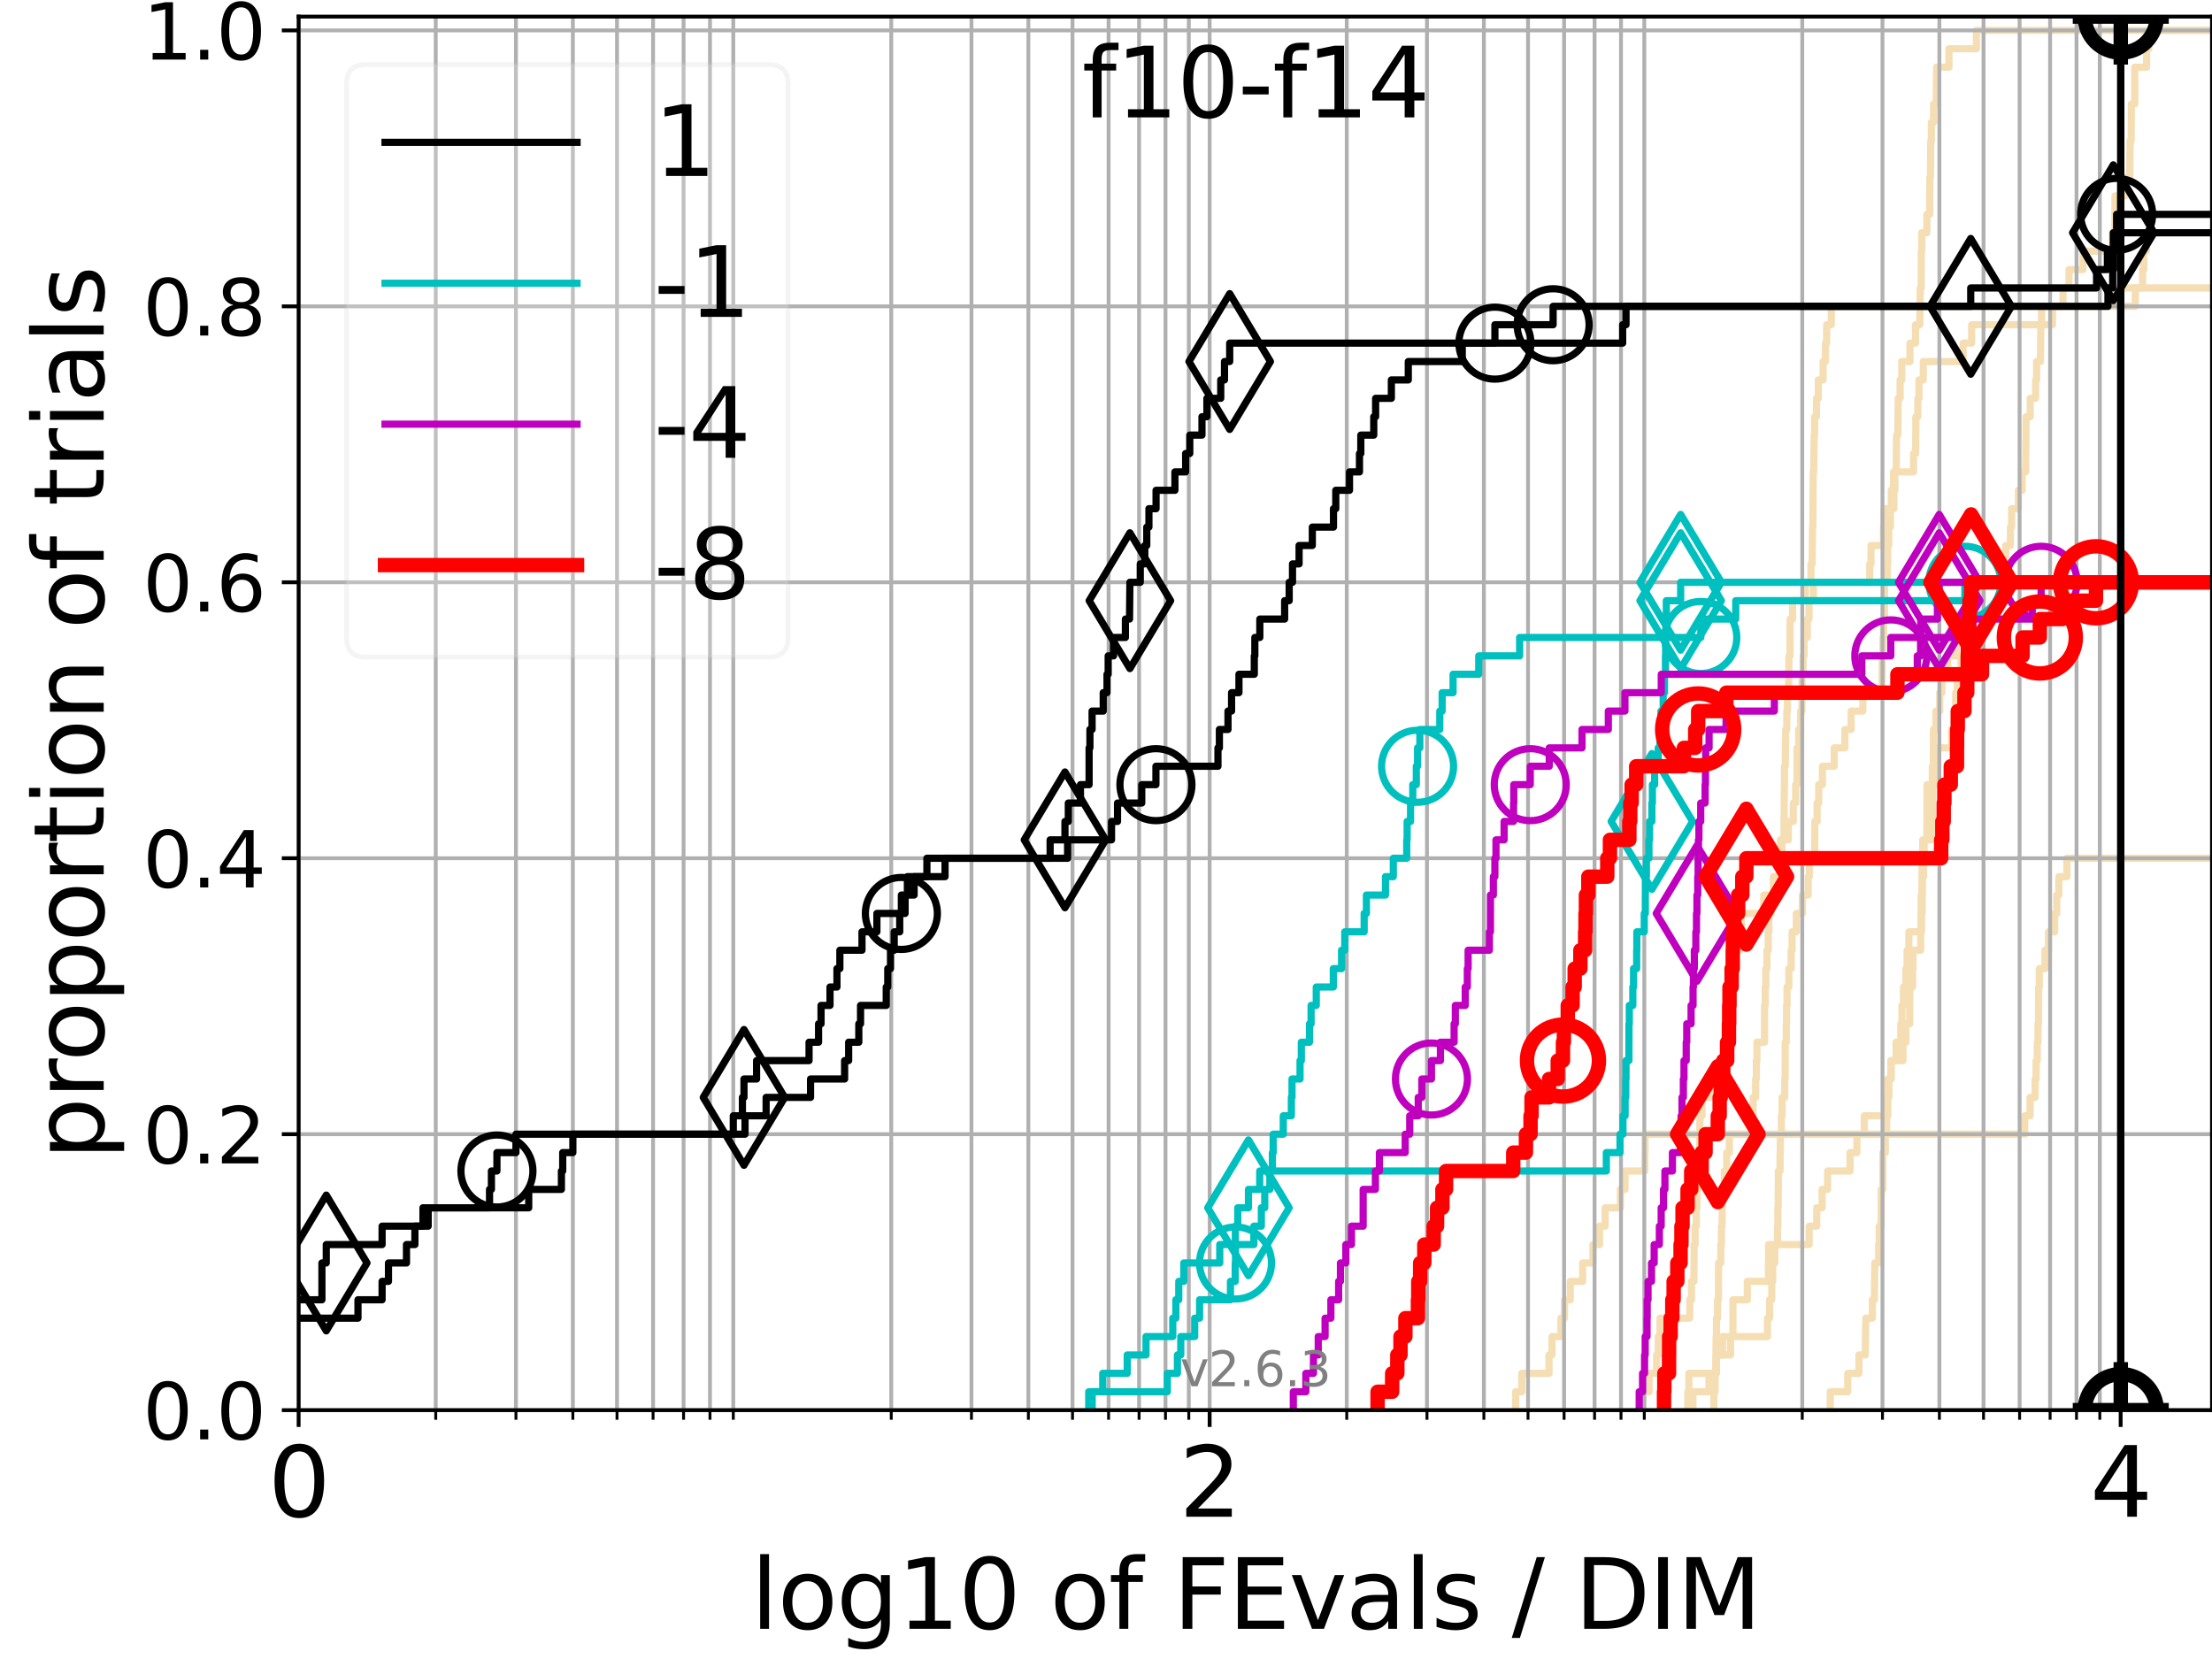 <?xml version="1.0" encoding="utf-8" standalone="no"?>
<!DOCTYPE svg PUBLIC "-//W3C//DTD SVG 1.1//EN"
  "http://www.w3.org/Graphics/SVG/1.1/DTD/svg11.dtd">
<svg xmlns:xlink="http://www.w3.org/1999/xlink" width="460.8pt" height="345.6pt" viewBox="0 0 460.8 345.6" xmlns="http://www.w3.org/2000/svg" version="1.1">
 <defs>
  <style type="text/css">*{stroke-linejoin: round; stroke-linecap: butt}</style>
 </defs>
 <g id="figure_1">
  <g id="patch_1">
   <path d="M 0 345.6 
L 460.8 345.6 
L 460.8 0 
L 0 0 
z
" style="fill: #ffffff"/>
  </g>
  <g id="axes_1">
   <g id="patch_2">
    <path d="M 62.208 293.76 
L 460.8 293.76 
L 460.8 3.456 
L 62.208 3.456 
z
" style="fill: #ffffff"/>
   </g>
   <g id="line2d_1"/>
   <g id="line2d_2">
    <path d="M 351.603 293.76 
L 351.603 289.928 
L 351.829 289.928 
L 351.829 286.095 
L 357.56 286.095 
L 357.56 282.263 
L 358.827 282.263 
L 358.827 278.43 
L 368.196 278.43 
L 368.196 274.598 
L 368.63 274.598 
L 368.63 270.766 
L 369.09 270.766 
L 369.09 266.933 
L 369.294 266.933 
L 369.294 263.101 
L 369.727 263.101 
L 369.727 259.268 
L 370.286 259.268 
L 370.286 255.436 
L 370.353 255.436 
L 370.353 251.604 
L 370.428 251.604 
L 370.428 247.771 
L 370.46 247.771 
L 370.46 243.939 
L 370.815 243.939 
L 370.815 240.106 
L 370.875 240.106 
L 370.875 236.274 
L 371.093 236.274 
L 371.093 232.442 
L 371.244 232.442 
L 371.244 228.609 
L 371.783 228.609 
L 371.783 224.777 
L 371.883 224.777 
L 371.883 220.944 
L 371.888 220.944 
L 371.888 217.112 
L 372.116 217.112 
L 372.116 213.28 
L 372.169 213.28 
L 372.169 209.447 
L 372.27 209.447 
L 372.27 205.615 
L 372.648 205.615 
L 372.648 201.782 
L 373.13 201.782 
L 373.13 197.95 
L 373.326 197.95 
L 373.326 194.118 
L 374.204 194.118 
L 374.204 190.285 
L 375.476 190.285 
L 375.476 186.453 
L 376.685 186.453 
L 376.685 182.621 
L 376.912 182.621 
L 376.912 178.788 
L 378.042 178.788 
L 378.042 174.956 
L 378.055 174.956 
L 378.055 171.123 
L 378.536 171.123 
L 378.536 167.291 
L 378.868 167.291 
L 378.868 163.459 
L 379.644 163.459 
L 379.644 159.626 
L 382.109 159.626 
L 382.109 155.794 
L 384.329 155.794 
L 384.329 151.961 
L 385.623 151.961 
L 385.623 148.129 
L 388.069 148.129 
L 388.069 144.297 
L 392.06 144.297 
L 392.06 140.464 
L 392.092 140.464 
L 392.092 136.632 
L 392.252 136.632 
L 392.252 132.799 
L 392.399 132.799 
L 392.399 128.967 
L 392.572 128.967 
L 392.572 125.135 
L 392.58 125.135 
L 392.58 121.302 
L 393.159 121.302 
L 393.159 117.47 
L 393.237 117.47 
L 393.237 113.637 
L 393.453 113.637 
L 393.453 109.805 
L 393.813 109.805 
L 393.813 105.973 
L 393.982 105.973 
L 393.982 102.14 
L 394.447 102.14 
L 394.447 98.308 
L 398.618 98.308 
L 398.618 94.475 
L 399.076 94.475 
L 399.076 90.643 
L 399.1 90.643 
L 399.1 86.811 
L 399.522 86.811 
L 399.522 82.978 
L 399.76 82.978 
L 399.76 79.146 
L 400.654 79.146 
L 400.654 75.313 
L 408.954 75.313 
L 408.954 71.481 
L 410.732 71.481 
L 410.732 67.649 
L 425.299 67.649 
L 425.299 63.816 
L 439.876 63.816 
L 439.876 59.984 
L 439.876 59.984 
L 439.876 59.984 
L 460.8 59.984 
" clip-path="url(#p33173c7d18)" style="fill: none; stroke: #f5deb3; stroke-width: 1.5; stroke-linecap: square"/>
   </g>
   <g id="line2d_3"/>
   <g id="line2d_4"/>
   <g id="line2d_5">
    <path d="M 342.215 293.76 
L 342.215 289.928 
L 343.545 289.928 
L 343.545 286.095 
L 345.11 286.095 
L 345.11 282.263 
L 345.453 282.263 
L 345.453 278.43 
L 345.822 278.43 
L 345.822 274.598 
L 352.003 274.598 
L 352.003 270.766 
L 352.371 270.766 
L 352.371 266.933 
L 352.863 266.933 
L 352.924 259.268 
L 353.119 259.268 
L 353.119 255.436 
L 353.376 255.436 
L 353.376 251.604 
L 353.503 251.604 
L 353.503 247.771 
L 353.76 247.771 
L 353.857 240.106 
L 354.095 240.106 
L 354.12 232.442 
L 354.558 232.442 
L 354.558 228.609 
L 357.127 228.609 
L 357.127 224.777 
L 358.11 224.777 
L 358.11 220.944 
L 358.9 220.944 
L 358.9 217.112 
L 359.72 217.112 
L 359.72 213.28 
L 360.268 213.28 
L 360.286 205.615 
L 360.506 205.615 
L 360.506 201.782 
L 361.469 201.782 
L 361.469 197.95 
L 362.327 197.95 
L 362.327 194.118 
L 362.781 194.118 
L 362.781 190.285 
L 367.429 190.285 
L 367.429 186.453 
L 369.429 186.453 
L 369.429 182.621 
L 371.141 182.621 
L 371.248 174.956 
L 371.617 174.956 
L 371.716 163.459 
L 371.746 163.459 
L 371.746 159.626 
L 371.902 159.626 
L 371.994 151.961 
L 372.225 151.961 
L 372.225 148.129 
L 372.361 148.129 
L 372.361 144.297 
L 372.613 144.297 
L 372.663 136.632 
L 372.888 136.632 
L 372.907 128.967 
L 373.433 128.967 
L 373.433 125.135 
L 376.076 125.135 
L 376.076 121.302 
L 377.262 121.302 
L 377.262 117.47 
L 377.494 117.47 
L 377.591 109.805 
L 377.649 109.805 
L 377.723 98.308 
L 377.826 98.308 
L 377.933 90.643 
L 378.023 90.643 
L 378.023 86.811 
L 378.399 86.811 
L 378.399 82.978 
L 378.784 82.978 
L 378.784 79.146 
L 379.783 79.146 
L 379.783 75.313 
L 380.274 75.313 
L 380.274 71.481 
L 380.528 71.481 
L 380.528 67.649 
L 381.486 67.649 
L 381.486 63.816 
L 444.819 63.816 
L 444.819 59.984 
L 446.341 59.984 
L 446.341 56.151 
L 446.596 56.151 
L 446.596 52.319 
L 447.138 52.319 
L 447.138 48.487 
L 461.8 48.487 
L 461.8 48.487 
" clip-path="url(#p33173c7d18)" style="fill: none; stroke: #f5deb3; stroke-width: 1.5; stroke-linecap: square"/>
   </g>
   <g id="line2d_6">
    <path clip-path="url(#p33173c7d18)" style="fill: none; stroke: #f5deb3; stroke-width: 1.5; stroke-linecap: square"/>
   </g>
   <g id="line2d_7"/>
   <g id="line2d_8"/>
   <g id="line2d_9"/>
   <g id="line2d_10"/>
   <g id="line2d_11">
    <path clip-path="url(#p33173c7d18)" style="fill: none; stroke: #f5deb3; stroke-width: 1.5; stroke-linecap: square"/>
   </g>
   <g id="line2d_12"/>
   <g id="line2d_13">
    <path d="M 315.741 293.76 
L 315.741 289.928 
L 317.011 289.928 
L 317.011 286.095 
L 322.688 286.095 
L 322.688 282.263 
L 323.31 282.263 
L 323.31 278.43 
L 325.169 278.43 
L 325.169 274.598 
L 325.913 274.598 
L 325.913 270.766 
L 327.115 270.766 
L 327.115 266.933 
L 329.697 266.933 
L 329.697 263.101 
L 331.836 263.101 
L 331.836 259.268 
L 333.215 259.268 
L 333.215 255.436 
L 334.375 255.436 
L 334.375 251.604 
L 337.568 251.604 
L 337.568 247.771 
L 338.522 247.771 
L 338.522 243.939 
L 342.639 243.939 
L 342.639 240.106 
L 342.69 240.106 
L 342.69 236.274 
L 388.374 236.274 
L 388.374 232.442 
L 392.98 232.442 
L 392.98 228.609 
L 393.255 228.609 
L 393.255 224.777 
L 393.893 224.777 
L 393.893 220.944 
L 396.439 220.944 
L 396.439 217.112 
L 397.037 217.112 
L 397.037 213.28 
L 397.823 213.28 
L 397.823 209.447 
L 397.831 209.447 
L 397.831 205.615 
L 398.429 205.615 
L 398.429 201.782 
L 398.522 201.782 
L 398.522 197.95 
L 400.115 197.95 
L 400.115 194.118 
L 400.279 194.118 
L 400.279 190.285 
L 400.429 190.285 
L 400.429 186.453 
L 400.451 186.453 
L 400.451 182.621 
L 400.726 182.621 
L 400.726 178.788 
L 400.834 178.788 
L 400.834 174.956 
L 402.356 174.956 
L 402.356 171.123 
L 402.576 171.123 
L 402.576 167.291 
L 402.605 167.291 
L 402.605 163.459 
L 403.057 163.459 
L 403.057 159.626 
L 403.169 159.626 
L 403.169 155.794 
L 406.538 155.794 
L 406.538 151.961 
L 407.132 151.961 
L 407.132 148.129 
L 407.416 148.129 
L 407.416 144.297 
L 407.749 144.297 
L 407.749 140.464 
L 408.519 140.464 
L 408.519 136.632 
L 409.617 136.632 
L 409.617 132.799 
L 410.24 132.799 
L 410.24 128.967 
L 410.512 128.967 
L 410.512 125.135 
L 411.512 125.135 
L 411.512 121.302 
L 411.512 121.302 
L 411.512 121.302 
L 460.8 121.302 
" clip-path="url(#p33173c7d18)" style="fill: none; stroke: #f5deb3; stroke-width: 1.5; stroke-linecap: square"/>
   </g>
   <g id="line2d_14"/>
   <g id="line2d_15"/>
   <g id="line2d_16"/>
   <g id="line2d_17">
    <path d="M 381.278 293.76 
L 381.278 289.928 
L 384.913 289.928 
L 384.913 286.095 
L 387.252 286.095 
L 387.252 282.263 
L 388.573 282.263 
L 388.681 274.598 
L 390.043 274.598 
L 390.043 270.766 
L 390.467 270.766 
L 390.559 263.101 
L 391.352 263.101 
L 391.352 259.268 
L 391.478 259.268 
L 391.478 255.436 
L 391.888 255.436 
L 391.901 247.771 
L 392.239 247.771 
L 392.245 240.106 
L 392.743 240.106 
L 392.743 236.274 
L 393.027 236.274 
L 393.027 232.442 
L 393.27 232.442 
L 393.27 228.609 
L 393.491 228.609 
L 393.491 224.777 
L 393.985 224.777 
L 393.985 220.944 
L 394.984 220.944 
L 394.984 217.112 
L 395.964 217.112 
L 395.964 213.28 
L 396.214 213.28 
L 396.214 209.447 
L 396.525 209.447 
L 396.525 205.615 
L 397.03 205.615 
L 397.03 201.782 
L 397.285 201.782 
L 397.285 197.95 
L 397.649 197.95 
L 397.649 194.118 
L 400.182 194.118 
L 400.212 186.453 
L 400.364 186.453 
L 400.431 178.788 
L 400.535 178.788 
L 400.535 174.956 
L 401.397 174.956 
L 401.454 163.459 
L 402.541 163.459 
L 402.541 159.626 
L 402.742 159.626 
L 402.786 151.961 
L 403.295 151.961 
L 403.295 148.129 
L 404.074 148.129 
L 404.074 144.297 
L 404.532 144.297 
L 404.532 140.464 
L 405.733 140.464 
L 405.733 136.632 
L 407.537 136.632 
L 407.537 132.799 
L 408.429 132.799 
L 408.429 128.967 
L 409.991 128.967 
L 409.991 125.135 
L 412.998 125.135 
L 412.998 121.302 
L 416.683 121.302 
L 416.683 117.47 
L 417.829 117.47 
L 417.829 113.637 
L 418.807 113.637 
L 418.807 109.805 
L 419.059 109.805 
L 419.059 105.973 
L 420.477 105.973 
L 420.477 102.14 
L 421.253 102.14 
L 421.253 98.308 
L 421.971 98.308 
L 422.071 86.811 
L 422.934 86.811 
L 422.934 82.978 
L 424.054 82.978 
L 424.054 79.146 
L 424.266 79.146 
L 424.266 75.313 
L 425.054 75.313 
L 425.145 67.649 
L 427.569 67.649 
L 427.569 63.816 
L 429.759 63.816 
L 429.759 59.984 
L 431.016 59.984 
L 431.016 56.151 
L 433.928 56.151 
L 433.928 52.319 
L 440.075 52.319 
L 440.075 48.487 
L 440.577 48.487 
L 440.587 40.822 
L 442.657 40.822 
L 442.657 36.989 
L 443.656 36.989 
L 443.744 29.325 
L 443.967 29.325 
L 444.008 21.66 
L 444.711 21.66 
L 444.712 13.995 
L 447.17 13.995 
L 447.17 10.163 
L 447.626 10.163 
L 447.626 6.33 
L 447.626 6.33 
L 460.8 6.33 
L 460.8 6.33 
" clip-path="url(#p33173c7d18)" style="fill: none; stroke: #f5deb3; stroke-width: 1.5; stroke-linecap: square"/>
   </g>
   <g id="line2d_18">
    <path d="M 352.668 293.76 
L 352.668 289.928 
L 356.009 289.928 
L 356.009 286.095 
L 357.552 286.095 
L 357.552 282.263 
L 360.49 282.263 
L 360.49 278.43 
L 361.001 278.43 
L 361.001 274.598 
L 361.009 274.598 
L 361.009 270.766 
L 364.003 270.766 
L 364.003 266.933 
L 368.394 266.933 
L 368.394 263.101 
L 368.433 263.101 
L 368.433 259.268 
L 376.883 259.268 
L 376.883 255.436 
L 378.456 255.436 
L 378.456 251.604 
L 379.578 251.604 
L 379.578 247.771 
L 380.721 247.771 
L 380.721 243.939 
L 385.393 243.939 
L 385.393 240.106 
L 386.83 240.106 
L 386.83 236.274 
L 421.79 236.274 
L 421.79 232.442 
L 422.904 232.442 
L 422.904 228.609 
L 423.952 228.609 
L 423.952 224.777 
L 424.165 224.777 
L 424.165 220.944 
L 424.402 220.944 
L 424.402 217.112 
L 424.552 217.112 
L 424.552 213.28 
L 424.667 213.28 
L 424.667 209.447 
L 424.683 209.447 
L 424.683 205.615 
L 424.823 205.615 
L 424.823 201.782 
L 425.998 201.782 
L 425.998 197.95 
L 426.751 197.95 
L 426.751 194.118 
L 428.024 194.118 
L 428.024 190.285 
L 428.469 190.285 
L 428.469 186.453 
L 428.902 186.453 
L 428.902 182.621 
L 430.581 182.621 
L 430.581 178.788 
L 430.581 178.788 
L 430.581 178.788 
L 460.8 178.788 
" clip-path="url(#p33173c7d18)" style="fill: none; stroke: #f5deb3; stroke-width: 1.5; stroke-linecap: square"/>
   </g>
   <g id="line2d_19">
    <path d="M 357.024 293.76 
L 357.024 289.928 
L 357.297 289.928 
L 357.297 286.095 
L 357.416 286.095 
L 357.502 278.43 
L 357.568 278.43 
L 357.568 274.598 
L 357.794 274.598 
L 357.794 270.766 
L 357.984 270.766 
L 358.011 263.101 
L 358.48 263.101 
L 358.48 259.268 
L 358.601 259.268 
L 358.601 255.436 
L 358.737 255.436 
L 358.823 247.771 
L 359.215 247.771 
L 359.215 243.939 
L 359.706 243.939 
L 359.706 240.106 
L 360.256 240.106 
L 360.256 236.274 
L 364.946 236.274 
L 364.946 232.442 
L 365.203 232.442 
L 365.203 228.609 
L 365.728 228.609 
L 365.728 224.777 
L 365.885 224.777 
L 365.885 220.944 
L 366.005 220.944 
L 366.005 217.112 
L 367.584 217.112 
L 367.593 209.447 
L 367.73 209.447 
L 367.73 205.615 
L 367.848 205.615 
L 367.848 201.782 
L 368.082 201.782 
L 368.082 197.95 
L 368.359 197.95 
L 368.359 194.118 
L 368.483 194.118 
L 368.483 190.285 
L 368.945 190.285 
L 368.945 186.453 
L 370.401 186.453 
L 370.401 182.621 
L 370.673 182.621 
L 370.673 178.788 
L 370.895 178.788 
L 370.895 174.956 
L 372.538 174.956 
L 372.538 171.123 
L 373.582 171.123 
L 373.582 167.291 
L 374.062 167.291 
L 374.062 163.459 
L 374.347 163.459 
L 374.356 155.794 
L 374.696 155.794 
L 374.696 151.961 
L 375.111 151.961 
L 375.111 148.129 
L 375.387 148.129 
L 375.394 140.464 
L 375.616 140.464 
L 375.616 136.632 
L 375.815 136.632 
L 375.815 132.799 
L 376.491 132.799 
L 376.491 128.967 
L 376.855 128.967 
L 376.855 125.135 
L 377.762 125.135 
L 377.762 121.302 
L 389.497 121.302 
L 389.497 117.47 
L 389.753 117.47 
L 389.753 113.637 
L 392.363 113.637 
L 392.363 109.805 
L 392.476 109.805 
L 392.476 105.973 
L 394.524 105.973 
L 394.524 102.14 
L 394.742 102.14 
L 394.742 98.308 
L 395.013 98.308 
L 395.085 90.643 
L 395.348 90.643 
L 395.43 82.978 
L 395.827 82.978 
L 395.827 79.146 
L 396.162 79.146 
L 396.162 75.313 
L 397.879 75.313 
L 397.879 71.481 
L 399.038 71.481 
L 399.038 67.649 
L 399.927 67.649 
L 400.03 59.984 
L 400.216 59.984 
L 400.241 52.319 
L 400.333 52.319 
L 400.333 48.487 
L 401.409 48.487 
L 401.409 44.654 
L 401.983 44.654 
L 402.022 36.989 
L 402.134 36.989 
L 402.212 29.325 
L 402.34 29.325 
L 402.34 25.492 
L 402.804 25.492 
L 402.804 21.66 
L 403.34 21.66 
L 403.439 13.995 
L 406.009 13.995 
L 406.009 10.163 
L 411.716 10.163 
L 411.716 6.33 
L 411.716 6.33 
L 460.8 6.33 
L 460.8 6.33 
" clip-path="url(#p33173c7d18)" style="fill: none; stroke: #f5deb3; stroke-width: 1.5; stroke-linecap: square"/>
   </g>
   <g id="line2d_20"/>
   <g id="matplotlib.axis_1">
    <g id="xtick_1">
     <g id="line2d_21">
      <path d="M 62.208 293.76 
L 62.208 3.456 
" clip-path="url(#p33173c7d18)" style="fill: none; stroke: #b0b0b0; stroke-width: 0.8; stroke-linecap: square"/>
     </g>
     <g id="line2d_22">
      <defs>
       <path id="m0328f96262" d="M 0 0 
L 0 3.5 
" style="stroke: #000000; stroke-width: 0.8"/>
      </defs>
      <g>
       <use xlink:href="#m0328f96262" x="62.208" y="293.76" style="stroke: #000000; stroke-width: 0.8"/>
      </g>
     </g>
     <g id="text_1">
      <!-- 0 -->
      <g transform="translate(55.846 315.957) scale(0.2 -0.2)">
       <defs>
        <path id="DejaVuSans-30" d="M 2034 4250 
Q 1547 4250 1301 3770 
Q 1056 3291 1056 2328 
Q 1056 1369 1301 889 
Q 1547 409 2034 409 
Q 2525 409 2770 889 
Q 3016 1369 3016 2328 
Q 3016 3291 2770 3770 
Q 2525 4250 2034 4250 
z
M 2034 4750 
Q 2819 4750 3233 4129 
Q 3647 3509 3647 2328 
Q 3647 1150 3233 529 
Q 2819 -91 2034 -91 
Q 1250 -91 836 529 
Q 422 1150 422 2328 
Q 422 3509 836 4129 
Q 1250 4750 2034 4750 
z
" transform="scale(0.016)"/>
       </defs>
       <use xlink:href="#DejaVuSans-30"/>
      </g>
     </g>
    </g>
    <g id="xtick_2">
     <g id="line2d_23">
      <path d="M 251.989 293.76 
L 251.989 3.456 
" clip-path="url(#p33173c7d18)" style="fill: none; stroke: #b0b0b0; stroke-width: 0.8; stroke-linecap: square"/>
     </g>
     <g id="line2d_24">
      <g>
       <use xlink:href="#m0328f96262" x="251.989" y="293.76" style="stroke: #000000; stroke-width: 0.8"/>
      </g>
     </g>
     <g id="text_2">
      <!-- 2 -->
      <g transform="translate(245.627 315.957) scale(0.2 -0.2)">
       <defs>
        <path id="DejaVuSans-32" d="M 1228 531 
L 3431 531 
L 3431 0 
L 469 0 
L 469 531 
Q 828 903 1448 1529 
Q 2069 2156 2228 2338 
Q 2531 2678 2651 2914 
Q 2772 3150 2772 3378 
Q 2772 3750 2511 3984 
Q 2250 4219 1831 4219 
Q 1534 4219 1204 4116 
Q 875 4013 500 3803 
L 500 4441 
Q 881 4594 1212 4672 
Q 1544 4750 1819 4750 
Q 2544 4750 2975 4387 
Q 3406 4025 3406 3419 
Q 3406 3131 3298 2873 
Q 3191 2616 2906 2266 
Q 2828 2175 2409 1742 
Q 1991 1309 1228 531 
z
" transform="scale(0.016)"/>
       </defs>
       <use xlink:href="#DejaVuSans-32"/>
      </g>
     </g>
    </g>
    <g id="xtick_3">
     <g id="line2d_25">
      <path d="M 441.771 293.76 
L 441.771 3.456 
" clip-path="url(#p33173c7d18)" style="fill: none; stroke: #b0b0b0; stroke-width: 0.8; stroke-linecap: square"/>
     </g>
     <g id="line2d_26">
      <g>
       <use xlink:href="#m0328f96262" x="441.771" y="293.76" style="stroke: #000000; stroke-width: 0.8"/>
      </g>
     </g>
     <g id="text_3">
      <!-- 4 -->
      <g transform="translate(435.408 315.957) scale(0.2 -0.2)">
       <defs>
        <path id="DejaVuSans-34" d="M 2419 4116 
L 825 1625 
L 2419 1625 
L 2419 4116 
z
M 2253 4666 
L 3047 4666 
L 3047 1625 
L 3713 1625 
L 3713 1100 
L 3047 1100 
L 3047 0 
L 2419 0 
L 2419 1100 
L 313 1100 
L 313 1709 
L 2253 4666 
z
" transform="scale(0.016)"/>
       </defs>
       <use xlink:href="#DejaVuSans-34"/>
      </g>
     </g>
    </g>
    <g id="xtick_4">
     <g id="line2d_27">
      <path d="M 90.773 293.76 
L 90.773 3.456 
" clip-path="url(#p33173c7d18)" style="fill: none; stroke: #b0b0b0; stroke-width: 0.8; stroke-linecap: square"/>
     </g>
     <g id="line2d_28">
      <defs>
       <path id="m61d831f34b" d="M 0 0 
L 0 2 
" style="stroke: #000000; stroke-width: 0.6"/>
      </defs>
      <g>
       <use xlink:href="#m61d831f34b" x="90.773" y="293.76" style="stroke: #000000; stroke-width: 0.6"/>
      </g>
     </g>
    </g>
    <g id="xtick_5">
     <g id="line2d_29">
      <path d="M 107.482 293.76 
L 107.482 3.456 
" clip-path="url(#p33173c7d18)" style="fill: none; stroke: #b0b0b0; stroke-width: 0.8; stroke-linecap: square"/>
     </g>
     <g id="line2d_30">
      <g>
       <use xlink:href="#m61d831f34b" x="107.482" y="293.76" style="stroke: #000000; stroke-width: 0.6"/>
      </g>
     </g>
    </g>
    <g id="xtick_6">
     <g id="line2d_31">
      <path d="M 119.338 293.76 
L 119.338 3.456 
" clip-path="url(#p33173c7d18)" style="fill: none; stroke: #b0b0b0; stroke-width: 0.8; stroke-linecap: square"/>
     </g>
     <g id="line2d_32">
      <g>
       <use xlink:href="#m61d831f34b" x="119.338" y="293.76" style="stroke: #000000; stroke-width: 0.6"/>
      </g>
     </g>
    </g>
    <g id="xtick_7">
     <g id="line2d_33">
      <path d="M 128.534 293.76 
L 128.534 3.456 
" clip-path="url(#p33173c7d18)" style="fill: none; stroke: #b0b0b0; stroke-width: 0.8; stroke-linecap: square"/>
     </g>
     <g id="line2d_34">
      <g>
       <use xlink:href="#m61d831f34b" x="128.534" y="293.76" style="stroke: #000000; stroke-width: 0.6"/>
      </g>
     </g>
    </g>
    <g id="xtick_8">
     <g id="line2d_35">
      <path d="M 136.047 293.76 
L 136.047 3.456 
" clip-path="url(#p33173c7d18)" style="fill: none; stroke: #b0b0b0; stroke-width: 0.8; stroke-linecap: square"/>
     </g>
     <g id="line2d_36">
      <g>
       <use xlink:href="#m61d831f34b" x="136.047" y="293.76" style="stroke: #000000; stroke-width: 0.6"/>
      </g>
     </g>
    </g>
    <g id="xtick_9">
     <g id="line2d_37">
      <path d="M 142.4 293.76 
L 142.4 3.456 
" clip-path="url(#p33173c7d18)" style="fill: none; stroke: #b0b0b0; stroke-width: 0.8; stroke-linecap: square"/>
     </g>
     <g id="line2d_38">
      <g>
       <use xlink:href="#m61d831f34b" x="142.4" y="293.76" style="stroke: #000000; stroke-width: 0.6"/>
      </g>
     </g>
    </g>
    <g id="xtick_10">
     <g id="line2d_39">
      <path d="M 147.903 293.76 
L 147.903 3.456 
" clip-path="url(#p33173c7d18)" style="fill: none; stroke: #b0b0b0; stroke-width: 0.8; stroke-linecap: square"/>
     </g>
     <g id="line2d_40">
      <g>
       <use xlink:href="#m61d831f34b" x="147.903" y="293.76" style="stroke: #000000; stroke-width: 0.6"/>
      </g>
     </g>
    </g>
    <g id="xtick_11">
     <g id="line2d_41">
      <path d="M 152.757 293.76 
L 152.757 3.456 
" clip-path="url(#p33173c7d18)" style="fill: none; stroke: #b0b0b0; stroke-width: 0.8; stroke-linecap: square"/>
     </g>
     <g id="line2d_42">
      <g>
       <use xlink:href="#m61d831f34b" x="152.757" y="293.76" style="stroke: #000000; stroke-width: 0.6"/>
      </g>
     </g>
    </g>
    <g id="xtick_12">
     <g id="line2d_43">
      <path d="M 185.664 293.76 
L 185.664 3.456 
" clip-path="url(#p33173c7d18)" style="fill: none; stroke: #b0b0b0; stroke-width: 0.8; stroke-linecap: square"/>
     </g>
     <g id="line2d_44">
      <g>
       <use xlink:href="#m61d831f34b" x="185.664" y="293.76" style="stroke: #000000; stroke-width: 0.6"/>
      </g>
     </g>
    </g>
    <g id="xtick_13">
     <g id="line2d_45">
      <path d="M 202.373 293.76 
L 202.373 3.456 
" clip-path="url(#p33173c7d18)" style="fill: none; stroke: #b0b0b0; stroke-width: 0.8; stroke-linecap: square"/>
     </g>
     <g id="line2d_46">
      <g>
       <use xlink:href="#m61d831f34b" x="202.373" y="293.76" style="stroke: #000000; stroke-width: 0.6"/>
      </g>
     </g>
    </g>
    <g id="xtick_14">
     <g id="line2d_47">
      <path d="M 214.229 293.76 
L 214.229 3.456 
" clip-path="url(#p33173c7d18)" style="fill: none; stroke: #b0b0b0; stroke-width: 0.8; stroke-linecap: square"/>
     </g>
     <g id="line2d_48">
      <g>
       <use xlink:href="#m61d831f34b" x="214.229" y="293.76" style="stroke: #000000; stroke-width: 0.6"/>
      </g>
     </g>
    </g>
    <g id="xtick_15">
     <g id="line2d_49">
      <path d="M 223.425 293.76 
L 223.425 3.456 
" clip-path="url(#p33173c7d18)" style="fill: none; stroke: #b0b0b0; stroke-width: 0.8; stroke-linecap: square"/>
     </g>
     <g id="line2d_50">
      <g>
       <use xlink:href="#m61d831f34b" x="223.425" y="293.76" style="stroke: #000000; stroke-width: 0.6"/>
      </g>
     </g>
    </g>
    <g id="xtick_16">
     <g id="line2d_51">
      <path d="M 230.938 293.76 
L 230.938 3.456 
" clip-path="url(#p33173c7d18)" style="fill: none; stroke: #b0b0b0; stroke-width: 0.8; stroke-linecap: square"/>
     </g>
     <g id="line2d_52">
      <g>
       <use xlink:href="#m61d831f34b" x="230.938" y="293.76" style="stroke: #000000; stroke-width: 0.6"/>
      </g>
     </g>
    </g>
    <g id="xtick_17">
     <g id="line2d_53">
      <path d="M 237.291 293.76 
L 237.291 3.456 
" clip-path="url(#p33173c7d18)" style="fill: none; stroke: #b0b0b0; stroke-width: 0.8; stroke-linecap: square"/>
     </g>
     <g id="line2d_54">
      <g>
       <use xlink:href="#m61d831f34b" x="237.291" y="293.76" style="stroke: #000000; stroke-width: 0.6"/>
      </g>
     </g>
    </g>
    <g id="xtick_18">
     <g id="line2d_55">
      <path d="M 242.794 293.76 
L 242.794 3.456 
" clip-path="url(#p33173c7d18)" style="fill: none; stroke: #b0b0b0; stroke-width: 0.8; stroke-linecap: square"/>
     </g>
     <g id="line2d_56">
      <g>
       <use xlink:href="#m61d831f34b" x="242.794" y="293.76" style="stroke: #000000; stroke-width: 0.6"/>
      </g>
     </g>
    </g>
    <g id="xtick_19">
     <g id="line2d_57">
      <path d="M 247.648 293.76 
L 247.648 3.456 
" clip-path="url(#p33173c7d18)" style="fill: none; stroke: #b0b0b0; stroke-width: 0.8; stroke-linecap: square"/>
     </g>
     <g id="line2d_58">
      <g>
       <use xlink:href="#m61d831f34b" x="247.648" y="293.76" style="stroke: #000000; stroke-width: 0.6"/>
      </g>
     </g>
    </g>
    <g id="xtick_20">
     <g id="line2d_59">
      <path d="M 280.554 293.76 
L 280.554 3.456 
" clip-path="url(#p33173c7d18)" style="fill: none; stroke: #b0b0b0; stroke-width: 0.8; stroke-linecap: square"/>
     </g>
     <g id="line2d_60">
      <g>
       <use xlink:href="#m61d831f34b" x="280.554" y="293.76" style="stroke: #000000; stroke-width: 0.6"/>
      </g>
     </g>
    </g>
    <g id="xtick_21">
     <g id="line2d_61">
      <path d="M 297.264 293.76 
L 297.264 3.456 
" clip-path="url(#p33173c7d18)" style="fill: none; stroke: #b0b0b0; stroke-width: 0.8; stroke-linecap: square"/>
     </g>
     <g id="line2d_62">
      <g>
       <use xlink:href="#m61d831f34b" x="297.264" y="293.76" style="stroke: #000000; stroke-width: 0.6"/>
      </g>
     </g>
    </g>
    <g id="xtick_22">
     <g id="line2d_63">
      <path d="M 309.119 293.76 
L 309.119 3.456 
" clip-path="url(#p33173c7d18)" style="fill: none; stroke: #b0b0b0; stroke-width: 0.8; stroke-linecap: square"/>
     </g>
     <g id="line2d_64">
      <g>
       <use xlink:href="#m61d831f34b" x="309.119" y="293.76" style="stroke: #000000; stroke-width: 0.6"/>
      </g>
     </g>
    </g>
    <g id="xtick_23">
     <g id="line2d_65">
      <path d="M 318.315 293.76 
L 318.315 3.456 
" clip-path="url(#p33173c7d18)" style="fill: none; stroke: #b0b0b0; stroke-width: 0.8; stroke-linecap: square"/>
     </g>
     <g id="line2d_66">
      <g>
       <use xlink:href="#m61d831f34b" x="318.315" y="293.76" style="stroke: #000000; stroke-width: 0.6"/>
      </g>
     </g>
    </g>
    <g id="xtick_24">
     <g id="line2d_67">
      <path d="M 325.829 293.76 
L 325.829 3.456 
" clip-path="url(#p33173c7d18)" style="fill: none; stroke: #b0b0b0; stroke-width: 0.8; stroke-linecap: square"/>
     </g>
     <g id="line2d_68">
      <g>
       <use xlink:href="#m61d831f34b" x="325.829" y="293.76" style="stroke: #000000; stroke-width: 0.6"/>
      </g>
     </g>
    </g>
    <g id="xtick_25">
     <g id="line2d_69">
      <path d="M 332.181 293.76 
L 332.181 3.456 
" clip-path="url(#p33173c7d18)" style="fill: none; stroke: #b0b0b0; stroke-width: 0.8; stroke-linecap: square"/>
     </g>
     <g id="line2d_70">
      <g>
       <use xlink:href="#m61d831f34b" x="332.181" y="293.76" style="stroke: #000000; stroke-width: 0.6"/>
      </g>
     </g>
    </g>
    <g id="xtick_26">
     <g id="line2d_71">
      <path d="M 337.684 293.76 
L 337.684 3.456 
" clip-path="url(#p33173c7d18)" style="fill: none; stroke: #b0b0b0; stroke-width: 0.8; stroke-linecap: square"/>
     </g>
     <g id="line2d_72">
      <g>
       <use xlink:href="#m61d831f34b" x="337.684" y="293.76" style="stroke: #000000; stroke-width: 0.6"/>
      </g>
     </g>
    </g>
    <g id="xtick_27">
     <g id="line2d_73">
      <path d="M 342.538 293.76 
L 342.538 3.456 
" clip-path="url(#p33173c7d18)" style="fill: none; stroke: #b0b0b0; stroke-width: 0.8; stroke-linecap: square"/>
     </g>
     <g id="line2d_74">
      <g>
       <use xlink:href="#m61d831f34b" x="342.538" y="293.76" style="stroke: #000000; stroke-width: 0.6"/>
      </g>
     </g>
    </g>
    <g id="xtick_28">
     <g id="line2d_75">
      <path d="M 375.445 293.76 
L 375.445 3.456 
" clip-path="url(#p33173c7d18)" style="fill: none; stroke: #b0b0b0; stroke-width: 0.8; stroke-linecap: square"/>
     </g>
     <g id="line2d_76">
      <g>
       <use xlink:href="#m61d831f34b" x="375.445" y="293.76" style="stroke: #000000; stroke-width: 0.6"/>
      </g>
     </g>
    </g>
    <g id="xtick_29">
     <g id="line2d_77">
      <path d="M 392.155 293.76 
L 392.155 3.456 
" clip-path="url(#p33173c7d18)" style="fill: none; stroke: #b0b0b0; stroke-width: 0.8; stroke-linecap: square"/>
     </g>
     <g id="line2d_78">
      <g>
       <use xlink:href="#m61d831f34b" x="392.155" y="293.76" style="stroke: #000000; stroke-width: 0.6"/>
      </g>
     </g>
    </g>
    <g id="xtick_30">
     <g id="line2d_79">
      <path d="M 404.01 293.76 
L 404.01 3.456 
" clip-path="url(#p33173c7d18)" style="fill: none; stroke: #b0b0b0; stroke-width: 0.8; stroke-linecap: square"/>
     </g>
     <g id="line2d_80">
      <g>
       <use xlink:href="#m61d831f34b" x="404.01" y="293.76" style="stroke: #000000; stroke-width: 0.6"/>
      </g>
     </g>
    </g>
    <g id="xtick_31">
     <g id="line2d_81">
      <path d="M 413.206 293.76 
L 413.206 3.456 
" clip-path="url(#p33173c7d18)" style="fill: none; stroke: #b0b0b0; stroke-width: 0.8; stroke-linecap: square"/>
     </g>
     <g id="line2d_82">
      <g>
       <use xlink:href="#m61d831f34b" x="413.206" y="293.76" style="stroke: #000000; stroke-width: 0.6"/>
      </g>
     </g>
    </g>
    <g id="xtick_32">
     <g id="line2d_83">
      <path d="M 420.72 293.76 
L 420.72 3.456 
" clip-path="url(#p33173c7d18)" style="fill: none; stroke: #b0b0b0; stroke-width: 0.8; stroke-linecap: square"/>
     </g>
     <g id="line2d_84">
      <g>
       <use xlink:href="#m61d831f34b" x="420.72" y="293.76" style="stroke: #000000; stroke-width: 0.6"/>
      </g>
     </g>
    </g>
    <g id="xtick_33">
     <g id="line2d_85">
      <path d="M 427.072 293.76 
L 427.072 3.456 
" clip-path="url(#p33173c7d18)" style="fill: none; stroke: #b0b0b0; stroke-width: 0.8; stroke-linecap: square"/>
     </g>
     <g id="line2d_86">
      <g>
       <use xlink:href="#m61d831f34b" x="427.072" y="293.76" style="stroke: #000000; stroke-width: 0.6"/>
      </g>
     </g>
    </g>
    <g id="xtick_34">
     <g id="line2d_87">
      <path d="M 432.575 293.76 
L 432.575 3.456 
" clip-path="url(#p33173c7d18)" style="fill: none; stroke: #b0b0b0; stroke-width: 0.8; stroke-linecap: square"/>
     </g>
     <g id="line2d_88">
      <g>
       <use xlink:href="#m61d831f34b" x="432.575" y="293.76" style="stroke: #000000; stroke-width: 0.6"/>
      </g>
     </g>
    </g>
    <g id="xtick_35">
     <g id="line2d_89">
      <path d="M 437.429 293.76 
L 437.429 3.456 
" clip-path="url(#p33173c7d18)" style="fill: none; stroke: #b0b0b0; stroke-width: 0.8; stroke-linecap: square"/>
     </g>
     <g id="line2d_90">
      <g>
       <use xlink:href="#m61d831f34b" x="437.429" y="293.76" style="stroke: #000000; stroke-width: 0.6"/>
      </g>
     </g>
    </g>
    <g id="text_4">
     <!-- log10 of FEvals / DIM -->
     <g transform="translate(156.431 339.313) scale(0.2 -0.2)">
      <defs>
       <path id="DejaVuSans-6c" d="M 603 4863 
L 1178 4863 
L 1178 0 
L 603 0 
L 603 4863 
z
" transform="scale(0.016)"/>
       <path id="DejaVuSans-6f" d="M 1959 3097 
Q 1497 3097 1228 2736 
Q 959 2375 959 1747 
Q 959 1119 1226 758 
Q 1494 397 1959 397 
Q 2419 397 2687 759 
Q 2956 1122 2956 1747 
Q 2956 2369 2687 2733 
Q 2419 3097 1959 3097 
z
M 1959 3584 
Q 2709 3584 3137 3096 
Q 3566 2609 3566 1747 
Q 3566 888 3137 398 
Q 2709 -91 1959 -91 
Q 1206 -91 779 398 
Q 353 888 353 1747 
Q 353 2609 779 3096 
Q 1206 3584 1959 3584 
z
" transform="scale(0.016)"/>
       <path id="DejaVuSans-67" d="M 2906 1791 
Q 2906 2416 2648 2759 
Q 2391 3103 1925 3103 
Q 1463 3103 1205 2759 
Q 947 2416 947 1791 
Q 947 1169 1205 825 
Q 1463 481 1925 481 
Q 2391 481 2648 825 
Q 2906 1169 2906 1791 
z
M 3481 434 
Q 3481 -459 3084 -895 
Q 2688 -1331 1869 -1331 
Q 1566 -1331 1297 -1286 
Q 1028 -1241 775 -1147 
L 775 -588 
Q 1028 -725 1275 -790 
Q 1522 -856 1778 -856 
Q 2344 -856 2625 -561 
Q 2906 -266 2906 331 
L 2906 616 
Q 2728 306 2450 153 
Q 2172 0 1784 0 
Q 1141 0 747 490 
Q 353 981 353 1791 
Q 353 2603 747 3093 
Q 1141 3584 1784 3584 
Q 2172 3584 2450 3431 
Q 2728 3278 2906 2969 
L 2906 3500 
L 3481 3500 
L 3481 434 
z
" transform="scale(0.016)"/>
       <path id="DejaVuSans-31" d="M 794 531 
L 1825 531 
L 1825 4091 
L 703 3866 
L 703 4441 
L 1819 4666 
L 2450 4666 
L 2450 531 
L 3481 531 
L 3481 0 
L 794 0 
L 794 531 
z
" transform="scale(0.016)"/>
       <path id="DejaVuSans-20" transform="scale(0.016)"/>
       <path id="DejaVuSans-66" d="M 2375 4863 
L 2375 4384 
L 1825 4384 
Q 1516 4384 1395 4259 
Q 1275 4134 1275 3809 
L 1275 3500 
L 2222 3500 
L 2222 3053 
L 1275 3053 
L 1275 0 
L 697 0 
L 697 3053 
L 147 3053 
L 147 3500 
L 697 3500 
L 697 3744 
Q 697 4328 969 4595 
Q 1241 4863 1831 4863 
L 2375 4863 
z
" transform="scale(0.016)"/>
       <path id="DejaVuSans-46" d="M 628 4666 
L 3309 4666 
L 3309 4134 
L 1259 4134 
L 1259 2759 
L 3109 2759 
L 3109 2228 
L 1259 2228 
L 1259 0 
L 628 0 
L 628 4666 
z
" transform="scale(0.016)"/>
       <path id="DejaVuSans-45" d="M 628 4666 
L 3578 4666 
L 3578 4134 
L 1259 4134 
L 1259 2753 
L 3481 2753 
L 3481 2222 
L 1259 2222 
L 1259 531 
L 3634 531 
L 3634 0 
L 628 0 
L 628 4666 
z
" transform="scale(0.016)"/>
       <path id="DejaVuSans-76" d="M 191 3500 
L 800 3500 
L 1894 563 
L 2988 3500 
L 3597 3500 
L 2284 0 
L 1503 0 
L 191 3500 
z
" transform="scale(0.016)"/>
       <path id="DejaVuSans-61" d="M 2194 1759 
Q 1497 1759 1228 1600 
Q 959 1441 959 1056 
Q 959 750 1161 570 
Q 1363 391 1709 391 
Q 2188 391 2477 730 
Q 2766 1069 2766 1631 
L 2766 1759 
L 2194 1759 
z
M 3341 1997 
L 3341 0 
L 2766 0 
L 2766 531 
Q 2569 213 2275 61 
Q 1981 -91 1556 -91 
Q 1019 -91 701 211 
Q 384 513 384 1019 
Q 384 1609 779 1909 
Q 1175 2209 1959 2209 
L 2766 2209 
L 2766 2266 
Q 2766 2663 2505 2880 
Q 2244 3097 1772 3097 
Q 1472 3097 1187 3025 
Q 903 2953 641 2809 
L 641 3341 
Q 956 3463 1253 3523 
Q 1550 3584 1831 3584 
Q 2591 3584 2966 3190 
Q 3341 2797 3341 1997 
z
" transform="scale(0.016)"/>
       <path id="DejaVuSans-73" d="M 2834 3397 
L 2834 2853 
Q 2591 2978 2328 3040 
Q 2066 3103 1784 3103 
Q 1356 3103 1142 2972 
Q 928 2841 928 2578 
Q 928 2378 1081 2264 
Q 1234 2150 1697 2047 
L 1894 2003 
Q 2506 1872 2764 1633 
Q 3022 1394 3022 966 
Q 3022 478 2636 193 
Q 2250 -91 1575 -91 
Q 1294 -91 989 -36 
Q 684 19 347 128 
L 347 722 
Q 666 556 975 473 
Q 1284 391 1588 391 
Q 1994 391 2212 530 
Q 2431 669 2431 922 
Q 2431 1156 2273 1281 
Q 2116 1406 1581 1522 
L 1381 1569 
Q 847 1681 609 1914 
Q 372 2147 372 2553 
Q 372 3047 722 3315 
Q 1072 3584 1716 3584 
Q 2034 3584 2315 3537 
Q 2597 3491 2834 3397 
z
" transform="scale(0.016)"/>
       <path id="DejaVuSans-2f" d="M 1625 4666 
L 2156 4666 
L 531 -594 
L 0 -594 
L 1625 4666 
z
" transform="scale(0.016)"/>
       <path id="DejaVuSans-44" d="M 1259 4147 
L 1259 519 
L 2022 519 
Q 2988 519 3436 956 
Q 3884 1394 3884 2338 
Q 3884 3275 3436 3711 
Q 2988 4147 2022 4147 
L 1259 4147 
z
M 628 4666 
L 1925 4666 
Q 3281 4666 3915 4102 
Q 4550 3538 4550 2338 
Q 4550 1131 3912 565 
Q 3275 0 1925 0 
L 628 0 
L 628 4666 
z
" transform="scale(0.016)"/>
       <path id="DejaVuSans-49" d="M 628 4666 
L 1259 4666 
L 1259 0 
L 628 0 
L 628 4666 
z
" transform="scale(0.016)"/>
       <path id="DejaVuSans-4d" d="M 628 4666 
L 1569 4666 
L 2759 1491 
L 3956 4666 
L 4897 4666 
L 4897 0 
L 4281 0 
L 4281 4097 
L 3078 897 
L 2444 897 
L 1241 4097 
L 1241 0 
L 628 0 
L 628 4666 
z
" transform="scale(0.016)"/>
      </defs>
      <use xlink:href="#DejaVuSans-6c"/>
      <use xlink:href="#DejaVuSans-6f" x="27.783"/>
      <use xlink:href="#DejaVuSans-67" x="88.965"/>
      <use xlink:href="#DejaVuSans-31" x="152.441"/>
      <use xlink:href="#DejaVuSans-30" x="216.064"/>
      <use xlink:href="#DejaVuSans-20" x="279.688"/>
      <use xlink:href="#DejaVuSans-6f" x="311.475"/>
      <use xlink:href="#DejaVuSans-66" x="372.656"/>
      <use xlink:href="#DejaVuSans-20" x="407.861"/>
      <use xlink:href="#DejaVuSans-46" x="439.648"/>
      <use xlink:href="#DejaVuSans-45" x="497.168"/>
      <use xlink:href="#DejaVuSans-76" x="560.352"/>
      <use xlink:href="#DejaVuSans-61" x="619.531"/>
      <use xlink:href="#DejaVuSans-6c" x="680.811"/>
      <use xlink:href="#DejaVuSans-73" x="708.594"/>
      <use xlink:href="#DejaVuSans-20" x="760.693"/>
      <use xlink:href="#DejaVuSans-2f" x="792.48"/>
      <use xlink:href="#DejaVuSans-20" x="826.172"/>
      <use xlink:href="#DejaVuSans-44" x="857.959"/>
      <use xlink:href="#DejaVuSans-49" x="934.961"/>
      <use xlink:href="#DejaVuSans-4d" x="964.453"/>
     </g>
    </g>
   </g>
   <g id="matplotlib.axis_2">
    <g id="ytick_1">
     <g id="line2d_91">
      <path d="M 62.208 293.76 
L 460.8 293.76 
" clip-path="url(#p33173c7d18)" style="fill: none; stroke: #b0b0b0; stroke-width: 0.8; stroke-linecap: square"/>
     </g>
     <g id="line2d_92">
      <defs>
       <path id="m273d4c5059" d="M 0 0 
L -3.5 0 
" style="stroke: #000000; stroke-width: 0.8"/>
      </defs>
      <g>
       <use xlink:href="#m273d4c5059" x="62.208" y="293.76" style="stroke: #000000; stroke-width: 0.8"/>
      </g>
     </g>
     <g id="text_5">
      <!-- 0.0 -->
      <g transform="translate(29.763 299.839) scale(0.16 -0.16)">
       <defs>
        <path id="DejaVuSans-2e" d="M 684 794 
L 1344 794 
L 1344 0 
L 684 0 
L 684 794 
z
" transform="scale(0.016)"/>
       </defs>
       <use xlink:href="#DejaVuSans-30"/>
       <use xlink:href="#DejaVuSans-2e" x="63.623"/>
       <use xlink:href="#DejaVuSans-30" x="95.41"/>
      </g>
     </g>
    </g>
    <g id="ytick_2">
     <g id="line2d_93">
      <path d="M 62.208 236.274 
L 460.8 236.274 
" clip-path="url(#p33173c7d18)" style="fill: none; stroke: #b0b0b0; stroke-width: 0.8; stroke-linecap: square"/>
     </g>
     <g id="line2d_94">
      <g>
       <use xlink:href="#m273d4c5059" x="62.208" y="236.274" style="stroke: #000000; stroke-width: 0.8"/>
      </g>
     </g>
     <g id="text_6">
      <!-- 0.2 -->
      <g transform="translate(29.763 242.353) scale(0.16 -0.16)">
       <use xlink:href="#DejaVuSans-30"/>
       <use xlink:href="#DejaVuSans-2e" x="63.623"/>
       <use xlink:href="#DejaVuSans-32" x="95.41"/>
      </g>
     </g>
    </g>
    <g id="ytick_3">
     <g id="line2d_95">
      <path d="M 62.208 178.788 
L 460.8 178.788 
" clip-path="url(#p33173c7d18)" style="fill: none; stroke: #b0b0b0; stroke-width: 0.8; stroke-linecap: square"/>
     </g>
     <g id="line2d_96">
      <g>
       <use xlink:href="#m273d4c5059" x="62.208" y="178.788" style="stroke: #000000; stroke-width: 0.8"/>
      </g>
     </g>
     <g id="text_7">
      <!-- 0.4 -->
      <g transform="translate(29.763 184.867) scale(0.16 -0.16)">
       <use xlink:href="#DejaVuSans-30"/>
       <use xlink:href="#DejaVuSans-2e" x="63.623"/>
       <use xlink:href="#DejaVuSans-34" x="95.41"/>
      </g>
     </g>
    </g>
    <g id="ytick_4">
     <g id="line2d_97">
      <path d="M 62.208 121.302 
L 460.8 121.302 
" clip-path="url(#p33173c7d18)" style="fill: none; stroke: #b0b0b0; stroke-width: 0.8; stroke-linecap: square"/>
     </g>
     <g id="line2d_98">
      <g>
       <use xlink:href="#m273d4c5059" x="62.208" y="121.302" style="stroke: #000000; stroke-width: 0.8"/>
      </g>
     </g>
     <g id="text_8">
      <!-- 0.6 -->
      <g transform="translate(29.763 127.381) scale(0.16 -0.16)">
       <defs>
        <path id="DejaVuSans-36" d="M 2113 2584 
Q 1688 2584 1439 2293 
Q 1191 2003 1191 1497 
Q 1191 994 1439 701 
Q 1688 409 2113 409 
Q 2538 409 2786 701 
Q 3034 994 3034 1497 
Q 3034 2003 2786 2293 
Q 2538 2584 2113 2584 
z
M 3366 4563 
L 3366 3988 
Q 3128 4100 2886 4159 
Q 2644 4219 2406 4219 
Q 1781 4219 1451 3797 
Q 1122 3375 1075 2522 
Q 1259 2794 1537 2939 
Q 1816 3084 2150 3084 
Q 2853 3084 3261 2657 
Q 3669 2231 3669 1497 
Q 3669 778 3244 343 
Q 2819 -91 2113 -91 
Q 1303 -91 875 529 
Q 447 1150 447 2328 
Q 447 3434 972 4092 
Q 1497 4750 2381 4750 
Q 2619 4750 2861 4703 
Q 3103 4656 3366 4563 
z
" transform="scale(0.016)"/>
       </defs>
       <use xlink:href="#DejaVuSans-30"/>
       <use xlink:href="#DejaVuSans-2e" x="63.623"/>
       <use xlink:href="#DejaVuSans-36" x="95.41"/>
      </g>
     </g>
    </g>
    <g id="ytick_5">
     <g id="line2d_99">
      <path d="M 62.208 63.816 
L 460.8 63.816 
" clip-path="url(#p33173c7d18)" style="fill: none; stroke: #b0b0b0; stroke-width: 0.8; stroke-linecap: square"/>
     </g>
     <g id="line2d_100">
      <g>
       <use xlink:href="#m273d4c5059" x="62.208" y="63.816" style="stroke: #000000; stroke-width: 0.8"/>
      </g>
     </g>
     <g id="text_9">
      <!-- 0.8 -->
      <g transform="translate(29.763 69.895) scale(0.16 -0.16)">
       <defs>
        <path id="DejaVuSans-38" d="M 2034 2216 
Q 1584 2216 1326 1975 
Q 1069 1734 1069 1313 
Q 1069 891 1326 650 
Q 1584 409 2034 409 
Q 2484 409 2743 651 
Q 3003 894 3003 1313 
Q 3003 1734 2745 1975 
Q 2488 2216 2034 2216 
z
M 1403 2484 
Q 997 2584 770 2862 
Q 544 3141 544 3541 
Q 544 4100 942 4425 
Q 1341 4750 2034 4750 
Q 2731 4750 3128 4425 
Q 3525 4100 3525 3541 
Q 3525 3141 3298 2862 
Q 3072 2584 2669 2484 
Q 3125 2378 3379 2068 
Q 3634 1759 3634 1313 
Q 3634 634 3220 271 
Q 2806 -91 2034 -91 
Q 1263 -91 848 271 
Q 434 634 434 1313 
Q 434 1759 690 2068 
Q 947 2378 1403 2484 
z
M 1172 3481 
Q 1172 3119 1398 2916 
Q 1625 2713 2034 2713 
Q 2441 2713 2670 2916 
Q 2900 3119 2900 3481 
Q 2900 3844 2670 4047 
Q 2441 4250 2034 4250 
Q 1625 4250 1398 4047 
Q 1172 3844 1172 3481 
z
" transform="scale(0.016)"/>
       </defs>
       <use xlink:href="#DejaVuSans-30"/>
       <use xlink:href="#DejaVuSans-2e" x="63.623"/>
       <use xlink:href="#DejaVuSans-38" x="95.41"/>
      </g>
     </g>
    </g>
    <g id="ytick_6">
     <g id="line2d_101">
      <path d="M 62.208 6.33 
L 460.8 6.33 
" clip-path="url(#p33173c7d18)" style="fill: none; stroke: #b0b0b0; stroke-width: 0.8; stroke-linecap: square"/>
     </g>
     <g id="line2d_102">
      <g>
       <use xlink:href="#m273d4c5059" x="62.208" y="6.33" style="stroke: #000000; stroke-width: 0.8"/>
      </g>
     </g>
     <g id="text_10">
      <!-- 1.0 -->
      <g transform="translate(29.763 12.409) scale(0.16 -0.16)">
       <use xlink:href="#DejaVuSans-31"/>
       <use xlink:href="#DejaVuSans-2e" x="63.623"/>
       <use xlink:href="#DejaVuSans-30" x="95.41"/>
      </g>
     </g>
    </g>
    <g id="text_11">
     <!-- proportion of trials -->
     <g transform="translate(21.604 241.614) rotate(-90) scale(0.2 -0.2)">
      <defs>
       <path id="DejaVuSans-70" d="M 1159 525 
L 1159 -1331 
L 581 -1331 
L 581 3500 
L 1159 3500 
L 1159 2969 
Q 1341 3281 1617 3432 
Q 1894 3584 2278 3584 
Q 2916 3584 3314 3078 
Q 3713 2572 3713 1747 
Q 3713 922 3314 415 
Q 2916 -91 2278 -91 
Q 1894 -91 1617 61 
Q 1341 213 1159 525 
z
M 3116 1747 
Q 3116 2381 2855 2742 
Q 2594 3103 2138 3103 
Q 1681 3103 1420 2742 
Q 1159 2381 1159 1747 
Q 1159 1113 1420 752 
Q 1681 391 2138 391 
Q 2594 391 2855 752 
Q 3116 1113 3116 1747 
z
" transform="scale(0.016)"/>
       <path id="DejaVuSans-72" d="M 2631 2963 
Q 2534 3019 2420 3045 
Q 2306 3072 2169 3072 
Q 1681 3072 1420 2755 
Q 1159 2438 1159 1844 
L 1159 0 
L 581 0 
L 581 3500 
L 1159 3500 
L 1159 2956 
Q 1341 3275 1631 3429 
Q 1922 3584 2338 3584 
Q 2397 3584 2469 3576 
Q 2541 3569 2628 3553 
L 2631 2963 
z
" transform="scale(0.016)"/>
       <path id="DejaVuSans-74" d="M 1172 4494 
L 1172 3500 
L 2356 3500 
L 2356 3053 
L 1172 3053 
L 1172 1153 
Q 1172 725 1289 603 
Q 1406 481 1766 481 
L 2356 481 
L 2356 0 
L 1766 0 
Q 1100 0 847 248 
Q 594 497 594 1153 
L 594 3053 
L 172 3053 
L 172 3500 
L 594 3500 
L 594 4494 
L 1172 4494 
z
" transform="scale(0.016)"/>
       <path id="DejaVuSans-69" d="M 603 3500 
L 1178 3500 
L 1178 0 
L 603 0 
L 603 3500 
z
M 603 4863 
L 1178 4863 
L 1178 4134 
L 603 4134 
L 603 4863 
z
" transform="scale(0.016)"/>
       <path id="DejaVuSans-6e" d="M 3513 2113 
L 3513 0 
L 2938 0 
L 2938 2094 
Q 2938 2591 2744 2837 
Q 2550 3084 2163 3084 
Q 1697 3084 1428 2787 
Q 1159 2491 1159 1978 
L 1159 0 
L 581 0 
L 581 3500 
L 1159 3500 
L 1159 2956 
Q 1366 3272 1645 3428 
Q 1925 3584 2291 3584 
Q 2894 3584 3203 3211 
Q 3513 2838 3513 2113 
z
" transform="scale(0.016)"/>
      </defs>
      <use xlink:href="#DejaVuSans-70"/>
      <use xlink:href="#DejaVuSans-72" x="63.477"/>
      <use xlink:href="#DejaVuSans-6f" x="102.34"/>
      <use xlink:href="#DejaVuSans-70" x="163.521"/>
      <use xlink:href="#DejaVuSans-6f" x="226.998"/>
      <use xlink:href="#DejaVuSans-72" x="288.18"/>
      <use xlink:href="#DejaVuSans-74" x="329.293"/>
      <use xlink:href="#DejaVuSans-69" x="368.502"/>
      <use xlink:href="#DejaVuSans-6f" x="396.285"/>
      <use xlink:href="#DejaVuSans-6e" x="457.467"/>
      <use xlink:href="#DejaVuSans-20" x="520.846"/>
      <use xlink:href="#DejaVuSans-6f" x="552.633"/>
      <use xlink:href="#DejaVuSans-66" x="613.814"/>
      <use xlink:href="#DejaVuSans-20" x="649.02"/>
      <use xlink:href="#DejaVuSans-74" x="680.807"/>
      <use xlink:href="#DejaVuSans-72" x="720.016"/>
      <use xlink:href="#DejaVuSans-69" x="761.129"/>
      <use xlink:href="#DejaVuSans-61" x="788.912"/>
      <use xlink:href="#DejaVuSans-6c" x="850.191"/>
      <use xlink:href="#DejaVuSans-73" x="877.975"/>
     </g>
    </g>
   </g>
   <g id="line2d_103">
    <path d="M -1 289.928 
L 18.944 289.928 
L 18.944 286.095 
L 21.788 286.095 
L 21.788 282.263 
L 42.839 282.263 
L 42.839 278.43 
L 48.955 278.43 
L 48.955 274.598 
L 56.705 274.598 
L 56.705 270.766 
L 67.062 270.766 
L 67.062 263.101 
L 67.968 263.101 
L 67.968 259.268 
L 79.599 259.268 
L 79.599 255.436 
L 88.113 255.436 
L 88.113 251.604 
L 110.142 251.604 
L 110.142 247.771 
L 116.952 247.771 
L 116.952 243.939 
L 117.224 243.939 
L 117.224 240.106 
L 119.338 240.106 
L 119.338 236.274 
L 152.757 236.274 
L 152.757 232.442 
L 154.658 232.442 
L 154.658 228.609 
L 154.985 228.609 
L 154.985 224.777 
L 157.611 224.777 
L 157.611 220.944 
L 168.54 220.944 
L 168.54 217.112 
L 170.521 217.112 
L 170.521 213.28 
L 171.038 213.28 
L 171.038 209.447 
L 172.905 209.447 
L 172.905 205.615 
L 174.354 205.615 
L 174.354 201.782 
L 174.96 201.782 
L 174.96 197.95 
L 179.568 197.95 
L 179.568 194.118 
L 182.673 194.118 
L 182.673 190.285 
L 188.548 190.285 
L 188.548 186.453 
L 189.026 186.453 
L 189.026 182.621 
L 193.091 182.621 
L 193.091 178.788 
L 218.761 178.788 
L 218.761 174.956 
L 221.849 174.956 
L 221.849 171.123 
L 222.55 171.123 
L 222.55 167.291 
L 225.08 167.291 
L 225.08 163.459 
L 226.881 163.459 
L 226.881 155.794 
L 227.051 155.794 
L 227.051 151.961 
L 227.502 151.961 
L 227.502 148.129 
L 229.824 148.129 
L 229.824 144.297 
L 230.611 144.297 
L 230.611 140.464 
L 230.852 140.464 
L 230.852 136.632 
L 231.972 136.632 
L 231.972 132.799 
L 234.442 132.799 
L 234.442 128.967 
L 235.301 128.967 
L 235.378 121.302 
L 237.54 121.302 
L 237.54 117.47 
L 238.48 117.47 
L 238.48 113.637 
L 238.893 113.637 
L 238.893 109.805 
L 239.343 109.805 
L 239.343 105.973 
L 240.829 105.973 
L 240.829 102.14 
L 244.755 102.14 
L 244.755 98.308 
L 246.99 98.308 
L 246.99 94.475 
L 247.853 94.475 
L 247.853 90.643 
L 250.393 90.643 
L 250.393 86.811 
L 251.419 86.811 
L 251.419 82.978 
L 254.303 82.978 
L 254.303 79.146 
L 255.085 79.146 
L 255.085 75.313 
L 256.169 75.313 
L 256.169 71.481 
L 338.028 71.481 
L 338.028 67.649 
L 338.731 67.649 
L 338.731 63.816 
L 410.538 63.816 
L 410.538 59.984 
L 436.757 59.984 
L 436.757 56.151 
L 439.009 56.151 
L 439.009 52.319 
L 440.238 52.319 
L 440.238 48.487 
L 440.238 48.487 
L 460.8 48.487 
L 460.8 48.487 
" clip-path="url(#p33173c7d18)" style="fill: none; stroke: #000000; stroke-width: 1.5; stroke-linecap: square"/>
   </g>
   <g id="line2d_104">
    <defs>
     <path id="mbfa0bd75b6" d="M 0 14.142 
L 8.485 0 
L 0 -14.142 
L -8.485 0 
z
" style="stroke: #000000; stroke-width: 1.5; stroke-linejoin: miter"/>
    </defs>
    <g clip-path="url(#p33173c7d18)">
     <use xlink:href="#mbfa0bd75b6" x="67.968" y="263.101" style="fill-opacity: 0; stroke: #000000; stroke-width: 1.5; stroke-linejoin: miter"/>
     <use xlink:href="#mbfa0bd75b6" x="154.985" y="228.609" style="fill-opacity: 0; stroke: #000000; stroke-width: 1.5; stroke-linejoin: miter"/>
     <use xlink:href="#mbfa0bd75b6" x="221.849" y="174.956" style="fill-opacity: 0; stroke: #000000; stroke-width: 1.5; stroke-linejoin: miter"/>
     <use xlink:href="#mbfa0bd75b6" x="235.378" y="125.135" style="fill-opacity: 0; stroke: #000000; stroke-width: 1.5; stroke-linejoin: miter"/>
     <use xlink:href="#mbfa0bd75b6" x="256.169" y="75.313" style="fill-opacity: 0; stroke: #000000; stroke-width: 1.5; stroke-linejoin: miter"/>
     <use xlink:href="#mbfa0bd75b6" x="410.538" y="63.816" style="fill-opacity: 0; stroke: #000000; stroke-width: 1.5; stroke-linejoin: miter"/>
     <use xlink:href="#mbfa0bd75b6" x="440.238" y="48.487" style="fill-opacity: 0; stroke: #000000; stroke-width: 1.5; stroke-linejoin: miter"/>
    </g>
   </g>
   <g id="line2d_105">
    <path clip-path="url(#p33173c7d18)" style="fill: none; stroke: #000000; stroke-width: 1.5; stroke-linecap: square"/>
    <g clip-path="url(#p33173c7d18)">
     <use xlink:href="#mbfa0bd75b6" x="-1" y="581.19" style="fill-opacity: 0; stroke: #000000; stroke-width: 1.5; stroke-linejoin: miter"/>
     <use xlink:href="#mbfa0bd75b6" x="460.8" y="581.19" style="fill-opacity: 0; stroke: #000000; stroke-width: 1.5; stroke-linejoin: miter"/>
    </g>
   </g>
   <g id="line2d_106">
    <path d="M -1 289.928 
L 26.946 289.928 
L 26.946 286.095 
L 39.403 286.095 
L 39.403 282.263 
L 56.705 282.263 
L 56.705 278.43 
L 58.995 278.43 
L 58.995 274.598 
L 74.575 274.598 
L 74.575 270.766 
L 79.599 270.766 
L 79.599 266.933 
L 80.928 266.933 
L 80.928 263.101 
L 84.677 263.101 
L 84.677 259.268 
L 86.431 259.268 
L 86.431 255.436 
L 89.198 255.436 
L 89.198 251.604 
L 101.979 251.604 
L 101.979 247.771 
L 102.37 247.771 
L 102.37 243.939 
L 103.52 243.939 
L 103.52 240.106 
L 107.482 240.106 
L 107.482 236.274 
L 155.201 236.274 
L 155.201 232.442 
L 159.597 232.442 
L 159.597 228.609 
L 168.851 228.609 
L 168.851 224.777 
L 175.949 224.777 
L 175.949 220.944 
L 176.789 220.944 
L 176.789 217.112 
L 178.906 217.112 
L 178.906 213.28 
L 179.268 213.28 
L 179.268 209.447 
L 184.62 209.447 
L 184.62 205.615 
L 184.936 205.615 
L 184.936 201.782 
L 185.509 201.782 
L 185.509 197.95 
L 186.277 197.95 
L 186.277 194.118 
L 187.428 194.118 
L 187.428 190.285 
L 187.772 190.285 
L 187.772 186.453 
L 190.426 186.453 
L 190.426 182.621 
L 196.87 182.621 
L 196.87 178.788 
L 222.402 178.788 
L 222.402 174.956 
L 231.552 174.956 
L 231.552 171.123 
L 232.801 171.123 
L 232.801 167.291 
L 237.846 167.291 
L 237.846 163.459 
L 240.802 163.459 
L 240.802 159.626 
L 253.724 159.626 
L 253.724 155.794 
L 254.02 155.794 
L 254.02 151.961 
L 255.814 151.961 
L 255.814 148.129 
L 256.558 148.129 
L 256.558 144.297 
L 258.097 144.297 
L 258.097 140.464 
L 261.292 140.464 
L 261.292 136.632 
L 261.407 136.632 
L 261.407 132.799 
L 262.443 132.799 
L 262.443 128.967 
L 267.613 128.967 
L 267.613 125.135 
L 268.561 125.135 
L 268.561 121.302 
L 269.252 121.302 
L 269.252 117.47 
L 270.624 117.47 
L 270.624 113.637 
L 273.381 113.637 
L 273.381 109.805 
L 277.79 109.805 
L 277.79 105.973 
L 278.267 105.973 
L 278.267 102.14 
L 281.127 102.14 
L 281.127 98.308 
L 283.203 98.308 
L 283.203 94.475 
L 283.482 94.475 
L 283.482 90.643 
L 286.179 90.643 
L 286.179 86.811 
L 286.569 86.811 
L 286.569 82.978 
L 289.845 82.978 
L 289.845 79.146 
L 293.373 79.146 
L 293.373 75.313 
L 304.614 75.313 
L 304.614 71.481 
L 311.416 71.481 
L 311.416 67.649 
L 323.543 67.649 
L 323.543 63.816 
L 439.126 63.816 
L 439.126 59.984 
L 440.12 59.984 
L 440.12 56.151 
L 440.303 56.151 
L 440.303 52.319 
L 440.424 52.319 
L 440.424 48.487 
L 440.929 48.487 
L 440.929 44.654 
L 440.929 44.654 
L 460.8 44.654 
L 460.8 44.654 
" clip-path="url(#p33173c7d18)" style="fill: none; stroke: #000000; stroke-width: 1.5; stroke-linecap: square"/>
   </g>
   <g id="line2d_107">
    <defs>
     <path id="mf41ddb007f" d="M 0 7.5 
C 1.989 7.5 3.897 6.71 5.303 5.303 
C 6.71 3.897 7.5 1.989 7.5 0 
C 7.5 -1.989 6.71 -3.897 5.303 -5.303 
C 3.897 -6.71 1.989 -7.5 0 -7.5 
C -1.989 -7.5 -3.897 -6.71 -5.303 -5.303 
C -6.71 -3.897 -7.5 -1.989 -7.5 0 
C -7.5 1.989 -6.71 3.897 -5.303 5.303 
C -3.897 6.71 -1.989 7.5 0 7.5 
z
" style="stroke: #000000; stroke-width: 1.5"/>
    </defs>
    <g clip-path="url(#p33173c7d18)">
     <use xlink:href="#mf41ddb007f" x="103.52" y="243.939" style="fill-opacity: 0; stroke: #000000; stroke-width: 1.5"/>
     <use xlink:href="#mf41ddb007f" x="187.772" y="190.285" style="fill-opacity: 0; stroke: #000000; stroke-width: 1.5"/>
     <use xlink:href="#mf41ddb007f" x="240.802" y="163.459" style="fill-opacity: 0; stroke: #000000; stroke-width: 1.5"/>
     <use xlink:href="#mf41ddb007f" x="311.416" y="71.481" style="fill-opacity: 0; stroke: #000000; stroke-width: 1.5"/>
     <use xlink:href="#mf41ddb007f" x="323.543" y="67.649" style="fill-opacity: 0; stroke: #000000; stroke-width: 1.5"/>
     <use xlink:href="#mf41ddb007f" x="440.929" y="44.654" style="fill-opacity: 0; stroke: #000000; stroke-width: 1.5"/>
    </g>
   </g>
   <g id="line2d_108">
    <path clip-path="url(#p33173c7d18)" style="fill: none; stroke: #000000; stroke-width: 1.5; stroke-linecap: square"/>
   </g>
   <g id="line2d_109">
    <path d="M 227.521 293.76 
L 227.521 289.928 
L 229.718 289.928 
L 229.718 286.095 
L 234.819 286.095 
L 234.819 282.263 
L 238.737 282.263 
L 238.737 278.43 
L 244.311 278.43 
L 244.311 274.598 
L 244.951 274.598 
L 244.951 270.766 
L 245.558 270.766 
L 245.558 266.933 
L 246.604 266.933 
L 246.604 263.101 
L 254.098 263.101 
L 254.098 259.268 
L 257.344 259.268 
L 257.344 255.436 
L 257.848 255.436 
L 257.848 251.604 
L 260.074 251.604 
L 260.074 247.771 
L 262.419 247.771 
L 262.419 243.939 
L 334.629 243.939 
L 334.629 240.106 
L 337.479 240.106 
L 337.479 236.274 
L 338.091 236.274 
L 338.091 232.442 
L 338.537 232.442 
L 338.537 228.609 
L 338.678 228.609 
L 338.678 224.777 
L 338.728 224.777 
L 338.728 220.944 
L 339.334 220.944 
L 339.334 217.112 
L 339.344 217.112 
L 339.344 213.28 
L 339.412 213.28 
L 339.412 209.447 
L 340.146 209.447 
L 340.146 205.615 
L 340.294 205.615 
L 340.294 201.782 
L 340.95 201.782 
L 340.95 197.95 
L 340.982 197.95 
L 340.982 194.118 
L 342.529 194.118 
L 342.529 190.285 
L 342.752 190.285 
L 342.752 186.453 
L 342.761 186.453 
L 342.761 182.621 
L 342.977 182.621 
L 342.977 178.788 
L 343.503 178.788 
L 343.503 174.956 
L 343.637 174.956 
L 343.637 171.123 
L 344.116 171.123 
L 344.116 167.291 
L 344.225 167.291 
L 344.225 163.459 
L 344.693 163.459 
L 344.693 159.626 
L 345.443 159.626 
L 345.443 155.794 
L 345.784 155.794 
L 345.784 151.961 
L 346.003 151.961 
L 346.003 148.129 
L 346.47 148.129 
L 346.47 144.297 
L 346.738 144.297 
L 346.738 140.464 
L 346.945 140.464 
L 346.945 136.632 
L 346.978 136.632 
L 346.978 132.799 
L 347.034 132.799 
L 347.034 128.967 
L 347.125 128.967 
L 347.125 125.135 
L 350.111 125.135 
L 350.111 121.302 
L 350.111 121.302 
L 350.111 121.302 
L 460.8 121.302 
" clip-path="url(#p33173c7d18)" style="fill: none; stroke: #00bfbf; stroke-width: 1.5; stroke-linecap: square"/>
   </g>
   <g id="line2d_110">
    <defs>
     <path id="m9b04994f81" d="M 0 14.142 
L 8.485 0 
L 0 -14.142 
L -8.485 0 
z
" style="stroke: #00bfbf; stroke-width: 1.5; stroke-linejoin: miter"/>
    </defs>
    <g clip-path="url(#p33173c7d18)">
     <use xlink:href="#m9b04994f81" x="260.074" y="251.604" style="fill-opacity: 0; stroke: #00bfbf; stroke-width: 1.5; stroke-linejoin: miter"/>
     <use xlink:href="#m9b04994f81" x="344.116" y="171.123" style="fill-opacity: 0; stroke: #00bfbf; stroke-width: 1.5; stroke-linejoin: miter"/>
     <use xlink:href="#m9b04994f81" x="350.111" y="125.135" style="fill-opacity: 0; stroke: #00bfbf; stroke-width: 1.5; stroke-linejoin: miter"/>
     <use xlink:href="#m9b04994f81" x="350.111" y="121.302" style="fill-opacity: 0; stroke: #00bfbf; stroke-width: 1.5; stroke-linejoin: miter"/>
    </g>
   </g>
   <g id="line2d_111">
    <path clip-path="url(#p33173c7d18)" style="fill: none; stroke: #00bfbf; stroke-width: 1.5; stroke-linecap: square"/>
    <g clip-path="url(#p33173c7d18)">
     <use xlink:href="#m9b04994f81" x="-1" y="581.19" style="fill-opacity: 0; stroke: #00bfbf; stroke-width: 1.5; stroke-linejoin: miter"/>
     <use xlink:href="#m9b04994f81" x="460.8" y="581.19" style="fill-opacity: 0; stroke: #00bfbf; stroke-width: 1.5; stroke-linejoin: miter"/>
    </g>
   </g>
   <g id="line2d_112">
    <path d="M 226.805 293.76 
L 226.805 289.928 
L 243.178 289.928 
L 243.178 286.095 
L 245.28 286.095 
L 245.28 282.263 
L 245.977 282.263 
L 245.977 278.43 
L 248.877 278.43 
L 248.877 274.598 
L 249.897 274.598 
L 249.897 270.766 
L 256.327 270.766 
L 256.327 266.933 
L 257.317 266.933 
L 257.317 263.101 
L 257.38 263.101 
L 257.38 259.268 
L 261.202 259.268 
L 261.202 255.436 
L 262.762 255.436 
L 262.762 251.604 
L 263.47 251.604 
L 263.47 247.771 
L 264.532 247.771 
L 264.532 243.939 
L 265.061 243.939 
L 265.061 240.106 
L 265.225 240.106 
L 265.225 236.274 
L 267.33 236.274 
L 267.33 232.442 
L 269.014 232.442 
L 269.014 228.609 
L 269.15 228.609 
L 269.15 224.777 
L 270.821 224.777 
L 270.821 220.944 
L 271.094 220.944 
L 271.094 217.112 
L 272.789 217.112 
L 272.789 213.28 
L 273.123 213.28 
L 273.123 209.447 
L 274.201 209.447 
L 274.201 205.615 
L 277.752 205.615 
L 277.752 201.782 
L 279.474 201.782 
L 279.474 197.95 
L 280.14 197.95 
L 280.14 194.118 
L 284.181 194.118 
L 284.181 190.285 
L 284.65 190.285 
L 284.65 186.453 
L 288.622 186.453 
L 288.622 182.621 
L 290.254 182.621 
L 290.254 178.788 
L 293.051 178.788 
L 293.051 174.956 
L 293.131 174.956 
L 293.131 171.123 
L 293.843 171.123 
L 293.843 167.291 
L 294.306 167.291 
L 294.306 163.459 
L 295.045 163.459 
L 295.045 159.626 
L 295.305 159.626 
L 295.305 155.794 
L 295.778 155.794 
L 295.778 151.961 
L 299.933 151.961 
L 299.933 148.129 
L 300.426 148.129 
L 300.426 144.297 
L 302.703 144.297 
L 302.703 140.464 
L 308.047 140.464 
L 308.047 136.632 
L 316.571 136.632 
L 316.571 132.799 
L 354.306 132.799 
L 354.306 128.967 
L 361.584 128.967 
L 361.584 125.135 
L 409.321 125.135 
L 409.321 121.302 
L 409.321 121.302 
L 409.321 121.302 
L 460.8 121.302 
" clip-path="url(#p33173c7d18)" style="fill: none; stroke: #00bfbf; stroke-width: 1.5; stroke-linecap: square"/>
   </g>
   <g id="line2d_113">
    <defs>
     <path id="md8ec20655c" d="M 0 7.5 
C 1.989 7.5 3.897 6.71 5.303 5.303 
C 6.71 3.897 7.5 1.989 7.5 0 
C 7.5 -1.989 6.71 -3.897 5.303 -5.303 
C 3.897 -6.71 1.989 -7.5 0 -7.5 
C -1.989 -7.5 -3.897 -6.71 -5.303 -5.303 
C -6.71 -3.897 -7.5 -1.989 -7.5 0 
C -7.5 1.989 -6.71 3.897 -5.303 5.303 
C -3.897 6.71 -1.989 7.5 0 7.5 
z
" style="stroke: #00bfbf; stroke-width: 1.5"/>
    </defs>
    <g clip-path="url(#p33173c7d18)">
     <use xlink:href="#md8ec20655c" x="257.38" y="263.101" style="fill-opacity: 0; stroke: #00bfbf; stroke-width: 1.5"/>
     <use xlink:href="#md8ec20655c" x="295.305" y="159.626" style="fill-opacity: 0; stroke: #00bfbf; stroke-width: 1.5"/>
     <use xlink:href="#md8ec20655c" x="354.306" y="132.799" style="fill-opacity: 0; stroke: #00bfbf; stroke-width: 1.5"/>
     <use xlink:href="#md8ec20655c" x="409.321" y="121.302" style="fill-opacity: 0; stroke: #00bfbf; stroke-width: 1.5"/>
    </g>
   </g>
   <g id="line2d_114">
    <path clip-path="url(#p33173c7d18)" style="fill: none; stroke: #00bfbf; stroke-width: 1.5; stroke-linecap: square"/>
   </g>
   <g id="line2d_115">
    <path d="M 341.476 293.76 
L 341.476 289.928 
L 342.175 289.928 
L 342.175 286.095 
L 342.594 286.095 
L 342.594 282.263 
L 342.72 282.263 
L 342.72 278.43 
L 343.104 278.43 
L 343.104 274.598 
L 343.137 274.598 
L 343.137 270.766 
L 343.313 270.766 
L 343.313 266.933 
L 344.04 266.933 
L 344.04 263.101 
L 344.594 263.101 
L 344.594 259.268 
L 345.674 259.268 
L 345.674 255.436 
L 346.053 255.436 
L 346.053 251.604 
L 346.542 251.604 
L 346.542 247.771 
L 346.834 247.771 
L 346.834 243.939 
L 348.398 243.939 
L 348.398 240.106 
L 350.078 240.106 
L 350.078 236.274 
L 350.209 236.274 
L 350.209 232.442 
L 350.394 232.442 
L 350.394 228.609 
L 350.673 228.609 
L 350.673 224.777 
L 350.805 224.777 
L 350.805 220.944 
L 351.271 220.944 
L 351.271 217.112 
L 351.382 217.112 
L 351.382 213.28 
L 352.285 213.28 
L 352.285 209.447 
L 352.694 209.447 
L 352.694 205.615 
L 352.768 205.615 
L 352.768 201.782 
L 352.96 201.782 
L 352.96 197.95 
L 353.276 197.95 
L 353.276 194.118 
L 353.41 194.118 
L 353.41 190.285 
L 353.503 190.285 
L 353.503 186.453 
L 353.672 186.453 
L 353.672 182.621 
L 353.748 182.621 
L 353.748 178.788 
L 353.819 178.788 
L 353.819 174.956 
L 353.916 174.956 
L 353.916 171.123 
L 354.291 171.123 
L 354.291 167.291 
L 355.206 167.291 
L 355.206 163.459 
L 355.277 163.459 
L 355.277 159.626 
L 355.328 159.626 
L 355.328 155.794 
L 356.032 155.794 
L 356.032 151.961 
L 359.571 151.961 
L 359.571 148.129 
L 369.628 148.129 
L 369.628 144.297 
L 395.581 144.297 
L 395.581 140.464 
L 399.406 140.464 
L 399.406 136.632 
L 400.093 136.632 
L 400.093 132.799 
L 400.136 132.799 
L 400.136 128.967 
L 403.598 128.967 
L 403.598 125.135 
L 403.972 125.135 
L 403.972 121.302 
L 403.972 121.302 
L 403.972 121.302 
L 460.8 121.302 
" clip-path="url(#p33173c7d18)" style="fill: none; stroke: #bf00bf; stroke-width: 1.5; stroke-linecap: square"/>
   </g>
   <g id="line2d_116">
    <defs>
     <path id="m01057048ba" d="M 0 14.142 
L 8.485 0 
L 0 -14.142 
L -8.485 0 
z
" style="stroke: #bf00bf; stroke-width: 1.5; stroke-linejoin: miter"/>
    </defs>
    <g clip-path="url(#p33173c7d18)">
     <use xlink:href="#m01057048ba" x="353.503" y="190.285" style="fill-opacity: 0; stroke: #bf00bf; stroke-width: 1.5; stroke-linejoin: miter"/>
     <use xlink:href="#m01057048ba" x="403.972" y="125.135" style="fill-opacity: 0; stroke: #bf00bf; stroke-width: 1.5; stroke-linejoin: miter"/>
     <use xlink:href="#m01057048ba" x="403.972" y="121.302" style="fill-opacity: 0; stroke: #bf00bf; stroke-width: 1.5; stroke-linejoin: miter"/>
    </g>
   </g>
   <g id="line2d_117">
    <path clip-path="url(#p33173c7d18)" style="fill: none; stroke: #bf00bf; stroke-width: 1.5; stroke-linecap: square"/>
    <g clip-path="url(#p33173c7d18)">
     <use xlink:href="#m01057048ba" x="-1" y="581.19" style="fill-opacity: 0; stroke: #bf00bf; stroke-width: 1.5; stroke-linejoin: miter"/>
     <use xlink:href="#m01057048ba" x="460.8" y="581.19" style="fill-opacity: 0; stroke: #bf00bf; stroke-width: 1.5; stroke-linejoin: miter"/>
    </g>
   </g>
   <g id="line2d_118">
    <path d="M 269.421 293.76 
L 269.421 289.928 
L 272.036 289.928 
L 272.036 286.095 
L 273.62 286.095 
L 273.62 282.263 
L 274.614 282.263 
L 274.614 278.43 
L 276.04 278.43 
L 276.04 274.598 
L 277.247 274.598 
L 277.247 270.766 
L 278.861 270.766 
L 278.861 266.933 
L 279.241 266.933 
L 279.241 263.101 
L 280.363 263.101 
L 280.363 259.268 
L 281.532 259.268 
L 281.532 255.436 
L 283.969 255.436 
L 283.969 251.604 
L 283.973 251.604 
L 283.973 247.771 
L 286.52 247.771 
L 286.52 243.939 
L 287.358 243.939 
L 287.358 240.106 
L 292.731 240.106 
L 292.731 236.274 
L 293.671 236.274 
L 293.671 232.442 
L 295.445 232.442 
L 295.445 228.609 
L 296.196 228.609 
L 296.196 224.777 
L 298.198 224.777 
L 298.198 220.944 
L 300.068 220.944 
L 300.068 217.112 
L 302.919 217.112 
L 302.919 213.28 
L 303.173 213.28 
L 303.173 209.447 
L 305.238 209.447 
L 305.238 205.615 
L 305.672 205.615 
L 305.672 201.782 
L 305.834 201.782 
L 305.834 197.95 
L 310.26 197.95 
L 310.26 194.118 
L 310.482 194.118 
L 310.482 190.285 
L 310.487 190.285 
L 310.487 186.453 
L 311.096 186.453 
L 311.096 182.621 
L 311.411 182.621 
L 311.411 178.788 
L 311.642 178.788 
L 311.642 174.956 
L 313.332 174.956 
L 313.332 171.123 
L 315.298 171.123 
L 315.298 167.291 
L 315.349 167.291 
L 315.349 163.459 
L 318.782 163.459 
L 318.782 159.626 
L 322.736 159.626 
L 322.736 155.794 
L 329.559 155.794 
L 329.559 151.961 
L 335.045 151.961 
L 335.045 148.129 
L 338.504 148.129 
L 338.504 144.297 
L 346.071 144.297 
L 346.071 140.464 
L 387.854 140.464 
L 387.854 136.632 
L 393.889 136.632 
L 393.889 132.799 
L 411.005 132.799 
L 411.005 128.967 
L 423.355 128.967 
L 423.355 125.135 
L 425.2 125.135 
L 425.2 121.302 
L 425.2 121.302 
L 425.2 121.302 
L 460.8 121.302 
" clip-path="url(#p33173c7d18)" style="fill: none; stroke: #bf00bf; stroke-width: 1.5; stroke-linecap: square"/>
   </g>
   <g id="line2d_119">
    <defs>
     <path id="me111a1fec5" d="M 0 7.5 
C 1.989 7.5 3.897 6.71 5.303 5.303 
C 6.71 3.897 7.5 1.989 7.5 0 
C 7.5 -1.989 6.71 -3.897 5.303 -5.303 
C 3.897 -6.71 1.989 -7.5 0 -7.5 
C -1.989 -7.5 -3.897 -6.71 -5.303 -5.303 
C -6.71 -3.897 -7.5 -1.989 -7.5 0 
C -7.5 1.989 -6.71 3.897 -5.303 5.303 
C -3.897 6.71 -1.989 7.5 0 7.5 
z
" style="stroke: #bf00bf; stroke-width: 1.5"/>
    </defs>
    <g clip-path="url(#p33173c7d18)">
     <use xlink:href="#me111a1fec5" x="298.198" y="224.777" style="fill-opacity: 0; stroke: #bf00bf; stroke-width: 1.5"/>
     <use xlink:href="#me111a1fec5" x="318.782" y="163.459" style="fill-opacity: 0; stroke: #bf00bf; stroke-width: 1.5"/>
     <use xlink:href="#me111a1fec5" x="393.889" y="136.632" style="fill-opacity: 0; stroke: #bf00bf; stroke-width: 1.5"/>
     <use xlink:href="#me111a1fec5" x="425.2" y="121.302" style="fill-opacity: 0; stroke: #bf00bf; stroke-width: 1.5"/>
    </g>
   </g>
   <g id="line2d_120">
    <path clip-path="url(#p33173c7d18)" style="fill: none; stroke: #bf00bf; stroke-width: 1.5; stroke-linecap: square"/>
   </g>
   <g id="line2d_121">
    <path d="M 346.644 293.76 
L 346.644 289.928 
L 346.714 289.928 
L 346.714 286.095 
L 347.692 286.095 
L 347.692 282.263 
L 347.709 282.263 
L 347.709 278.43 
L 348.03 278.43 
L 348.03 274.598 
L 348.371 274.598 
L 348.371 270.766 
L 348.649 270.766 
L 348.649 266.933 
L 349.42 266.933 
L 349.42 263.101 
L 350.096 263.101 
L 350.096 259.268 
L 350.275 259.268 
L 350.275 255.436 
L 350.505 255.436 
L 350.505 251.604 
L 351.551 251.604 
L 351.551 247.771 
L 352.312 247.771 
L 352.312 243.939 
L 354.484 243.939 
L 354.484 240.106 
L 355.298 240.106 
L 355.298 236.274 
L 357.848 236.274 
L 357.848 232.442 
L 358.24 232.442 
L 358.24 228.609 
L 358.469 228.609 
L 358.469 224.777 
L 358.987 224.777 
L 358.987 220.944 
L 359.803 220.944 
L 359.803 217.112 
L 360.168 217.112 
L 360.168 213.28 
L 360.222 213.28 
L 360.222 209.447 
L 360.291 209.447 
L 360.291 205.615 
L 360.73 205.615 
L 360.73 201.782 
L 360.96 201.782 
L 360.96 197.95 
L 360.994 197.95 
L 360.994 194.118 
L 361.258 194.118 
L 361.258 190.285 
L 362.086 190.285 
L 362.086 186.453 
L 362.954 186.453 
L 362.954 182.621 
L 363.797 182.621 
L 363.797 178.788 
L 404.383 178.788 
L 404.383 174.956 
L 404.622 174.956 
L 404.622 171.123 
L 404.913 171.123 
L 404.913 167.291 
L 405.054 167.291 
L 405.054 163.459 
L 406.386 163.459 
L 406.386 159.626 
L 407.678 159.626 
L 407.678 155.794 
L 407.697 155.794 
L 407.697 151.961 
L 407.842 151.961 
L 407.842 148.129 
L 409.232 148.129 
L 409.232 144.297 
L 409.811 144.297 
L 409.811 140.464 
L 409.908 140.464 
L 409.908 136.632 
L 409.942 136.632 
L 409.942 132.799 
L 410.155 132.799 
L 410.155 128.967 
L 410.29 128.967 
L 410.29 125.135 
L 410.614 125.135 
L 410.614 121.302 
L 410.614 121.302 
L 410.614 121.302 
L 460.8 121.302 
" clip-path="url(#p33173c7d18)" style="fill: none; stroke: #ff0000; stroke-width: 3; stroke-linecap: square"/>
   </g>
   <g id="line2d_122">
    <defs>
     <path id="m21796c3cd9" d="M 0 14.142 
L 8.485 0 
L 0 -14.142 
L -8.485 0 
z
" style="stroke: #ff0000; stroke-width: 3; stroke-linejoin: miter"/>
    </defs>
    <g clip-path="url(#p33173c7d18)">
     <use xlink:href="#m21796c3cd9" x="357.848" y="236.274" style="fill-opacity: 0; stroke: #ff0000; stroke-width: 3; stroke-linejoin: miter"/>
     <use xlink:href="#m21796c3cd9" x="363.797" y="182.621" style="fill-opacity: 0; stroke: #ff0000; stroke-width: 3; stroke-linejoin: miter"/>
     <use xlink:href="#m21796c3cd9" x="410.614" y="121.302" style="fill-opacity: 0; stroke: #ff0000; stroke-width: 3; stroke-linejoin: miter"/>
    </g>
   </g>
   <g id="line2d_123">
    <path clip-path="url(#p33173c7d18)" style="fill: none; stroke: #ff0000; stroke-width: 3; stroke-linecap: square"/>
    <g clip-path="url(#p33173c7d18)">
     <use xlink:href="#m21796c3cd9" x="-1" y="581.19" style="fill-opacity: 0; stroke: #ff0000; stroke-width: 3; stroke-linejoin: miter"/>
     <use xlink:href="#m21796c3cd9" x="460.8" y="581.19" style="fill-opacity: 0; stroke: #ff0000; stroke-width: 3; stroke-linejoin: miter"/>
    </g>
   </g>
   <g id="line2d_124">
    <path d="M 286.976 293.76 
L 286.976 289.928 
L 290.013 289.928 
L 290.013 286.095 
L 291.088 286.095 
L 291.088 282.263 
L 291.749 282.263 
L 291.749 278.43 
L 292.769 278.43 
L 292.769 274.598 
L 295.381 274.598 
L 295.381 270.766 
L 295.453 270.766 
L 295.453 266.933 
L 295.842 266.933 
L 295.842 263.101 
L 296.711 263.101 
L 296.711 259.268 
L 298.662 259.268 
L 298.662 255.436 
L 299.369 255.436 
L 299.369 251.604 
L 300.48 251.604 
L 300.48 247.771 
L 301.242 247.771 
L 301.242 243.939 
L 315.236 243.939 
L 315.236 240.106 
L 317.88 240.106 
L 317.88 236.274 
L 318.843 236.274 
L 318.843 232.442 
L 319.048 232.442 
L 319.048 228.609 
L 322.694 228.609 
L 322.694 224.777 
L 324.506 224.777 
L 324.506 220.944 
L 325.593 220.944 
L 325.593 217.112 
L 325.786 217.112 
L 325.786 213.28 
L 326.594 213.28 
L 326.594 209.447 
L 327.597 209.447 
L 327.597 205.615 
L 328.034 205.615 
L 328.034 201.782 
L 329.222 201.782 
L 329.222 197.95 
L 330.213 197.95 
L 330.213 194.118 
L 330.289 194.118 
L 330.289 190.285 
L 330.376 190.285 
L 330.376 186.453 
L 330.885 186.453 
L 330.885 182.621 
L 334.826 182.621 
L 334.826 178.788 
L 335.378 178.788 
L 335.378 174.956 
L 339.427 174.956 
L 339.427 171.123 
L 339.612 171.123 
L 339.612 167.291 
L 339.903 167.291 
L 339.903 163.459 
L 340.85 163.459 
L 340.85 159.626 
L 350.779 159.626 
L 350.779 155.794 
L 353.144 155.794 
L 353.144 151.961 
L 353.76 151.961 
L 353.76 148.129 
L 359.623 148.129 
L 359.623 144.297 
L 395.27 144.297 
L 395.27 140.464 
L 412.894 140.464 
L 412.894 136.632 
L 421.346 136.632 
L 421.346 132.799 
L 424.936 132.799 
L 424.936 128.967 
L 429.61 128.967 
L 429.61 125.135 
L 436.629 125.135 
L 436.629 121.302 
L 436.629 121.302 
L 436.629 121.302 
L 460.8 121.302 
" clip-path="url(#p33173c7d18)" style="fill: none; stroke: #ff0000; stroke-width: 3; stroke-linecap: square"/>
   </g>
   <g id="line2d_125">
    <defs>
     <path id="m725cc54e92" d="M 0 7.5 
C 1.989 7.5 3.897 6.71 5.303 5.303 
C 6.71 3.897 7.5 1.989 7.5 0 
C 7.5 -1.989 6.71 -3.897 5.303 -5.303 
C 3.897 -6.71 1.989 -7.5 0 -7.5 
C -1.989 -7.5 -3.897 -6.71 -5.303 -5.303 
C -6.71 -3.897 -7.5 -1.989 -7.5 0 
C -7.5 1.989 -6.71 3.897 -5.303 5.303 
C -3.897 6.71 -1.989 7.5 0 7.5 
z
" style="stroke: #ff0000; stroke-width: 3"/>
    </defs>
    <g clip-path="url(#p33173c7d18)">
     <use xlink:href="#m725cc54e92" x="325.593" y="220.944" style="fill-opacity: 0; stroke: #ff0000; stroke-width: 3"/>
     <use xlink:href="#m725cc54e92" x="353.76" y="151.961" style="fill-opacity: 0; stroke: #ff0000; stroke-width: 3"/>
     <use xlink:href="#m725cc54e92" x="424.936" y="132.799" style="fill-opacity: 0; stroke: #ff0000; stroke-width: 3"/>
     <use xlink:href="#m725cc54e92" x="436.629" y="121.302" style="fill-opacity: 0; stroke: #ff0000; stroke-width: 3"/>
    </g>
   </g>
   <g id="line2d_126">
    <path clip-path="url(#p33173c7d18)" style="fill: none; stroke: #ff0000; stroke-width: 3; stroke-linecap: square"/>
   </g>
   <g id="line2d_127">
    <path d="M 441.795 293.76 
L 441.795 3.456 
" clip-path="url(#p33173c7d18)" style="fill: none; stroke: #000000; stroke-width: 1.5; stroke-linecap: square"/>
    <defs>
     <path id="m2be4918db7" d="M -10 0 
L 10 0 
M 0 10 
L 0 -10 
" style="stroke: #000000; stroke-width: 3"/>
    </defs>
    <g clip-path="url(#p33173c7d18)">
     <use xlink:href="#m2be4918db7" x="441.795" y="293.76" style="stroke: #000000; stroke-width: 3"/>
     <use xlink:href="#m2be4918db7" x="441.795" y="3.456" style="stroke: #000000; stroke-width: 3"/>
    </g>
   </g>
   <g id="line2d_128">
    <path d="M 441.795 293.76 
L 441.795 3.456 
" clip-path="url(#p33173c7d18)" style="fill: none; stroke: #000000; stroke-width: 1.5; stroke-linecap: square"/>
    <defs>
     <path id="mc1a8b64cc9" d="M 0 7.5 
C 1.989 7.5 3.897 6.71 5.303 5.303 
C 6.71 3.897 7.5 1.989 7.5 0 
C 7.5 -1.989 6.71 -3.897 5.303 -5.303 
C 3.897 -6.71 1.989 -7.5 0 -7.5 
C -1.989 -7.5 -3.897 -6.71 -5.303 -5.303 
C -6.71 -3.897 -7.5 -1.989 -7.5 0 
C -7.5 1.989 -6.71 3.897 -5.303 5.303 
C -3.897 6.71 -1.989 7.5 0 7.5 
z
" style="stroke: #000000; stroke-width: 3"/>
    </defs>
    <g clip-path="url(#p33173c7d18)">
     <use xlink:href="#mc1a8b64cc9" x="441.795" y="293.76" style="fill-opacity: 0; stroke: #000000; stroke-width: 3"/>
     <use xlink:href="#mc1a8b64cc9" x="441.795" y="3.456" style="fill-opacity: 0; stroke: #000000; stroke-width: 3"/>
    </g>
   </g>
   <g id="patch_3">
    <path d="M 62.208 293.76 
L 62.208 3.456 
" style="fill: none; stroke: #000000; stroke-width: 0.8; stroke-linejoin: miter; stroke-linecap: square"/>
   </g>
   <g id="patch_4">
    <path d="M 460.8 293.76 
L 460.8 3.456 
" style="fill: none; stroke: #000000; stroke-width: 0.8; stroke-linejoin: miter; stroke-linecap: square"/>
   </g>
   <g id="patch_5">
    <path d="M 62.208 293.76 
L 460.8 293.76 
" style="fill: none; stroke: #000000; stroke-width: 0.8; stroke-linejoin: miter; stroke-linecap: square"/>
   </g>
   <g id="patch_6">
    <path d="M 62.208 3.456 
L 460.8 3.456 
" style="fill: none; stroke: #000000; stroke-width: 0.8; stroke-linejoin: miter; stroke-linecap: square"/>
   </g>
   <g id="text_12">
    <!-- f10-f14 -->
    <g transform="translate(225.406 24.459) scale(0.2 -0.2)">
     <defs>
      <path id="DejaVuSans-2d" d="M 313 2009 
L 1997 2009 
L 1997 1497 
L 313 1497 
L 313 2009 
z
" transform="scale(0.016)"/>
     </defs>
     <use xlink:href="#DejaVuSans-66"/>
     <use xlink:href="#DejaVuSans-31" x="35.205"/>
     <use xlink:href="#DejaVuSans-30" x="98.828"/>
     <use xlink:href="#DejaVuSans-2d" x="162.451"/>
     <use xlink:href="#DejaVuSans-66" x="198.535"/>
     <use xlink:href="#DejaVuSans-31" x="233.74"/>
     <use xlink:href="#DejaVuSans-34" x="297.363"/>
    </g>
   </g>
   <g id="text_13">
    <!-- absolute targets -->
    <g transform="translate(62.208 609.933) scale(0.14 -0.14)">
     <defs>
      <path id="DejaVuSans-62" d="M 3116 1747 
Q 3116 2381 2855 2742 
Q 2594 3103 2138 3103 
Q 1681 3103 1420 2742 
Q 1159 2381 1159 1747 
Q 1159 1113 1420 752 
Q 1681 391 2138 391 
Q 2594 391 2855 752 
Q 3116 1113 3116 1747 
z
M 1159 2969 
Q 1341 3281 1617 3432 
Q 1894 3584 2278 3584 
Q 2916 3584 3314 3078 
Q 3713 2572 3713 1747 
Q 3713 922 3314 415 
Q 2916 -91 2278 -91 
Q 1894 -91 1617 61 
Q 1341 213 1159 525 
L 1159 0 
L 581 0 
L 581 4863 
L 1159 4863 
L 1159 2969 
z
" transform="scale(0.016)"/>
      <path id="DejaVuSans-75" d="M 544 1381 
L 544 3500 
L 1119 3500 
L 1119 1403 
Q 1119 906 1312 657 
Q 1506 409 1894 409 
Q 2359 409 2629 706 
Q 2900 1003 2900 1516 
L 2900 3500 
L 3475 3500 
L 3475 0 
L 2900 0 
L 2900 538 
Q 2691 219 2414 64 
Q 2138 -91 1772 -91 
Q 1169 -91 856 284 
Q 544 659 544 1381 
z
M 1991 3584 
L 1991 3584 
z
" transform="scale(0.016)"/>
      <path id="DejaVuSans-65" d="M 3597 1894 
L 3597 1613 
L 953 1613 
Q 991 1019 1311 708 
Q 1631 397 2203 397 
Q 2534 397 2845 478 
Q 3156 559 3463 722 
L 3463 178 
Q 3153 47 2828 -22 
Q 2503 -91 2169 -91 
Q 1331 -91 842 396 
Q 353 884 353 1716 
Q 353 2575 817 3079 
Q 1281 3584 2069 3584 
Q 2775 3584 3186 3129 
Q 3597 2675 3597 1894 
z
M 3022 2063 
Q 3016 2534 2758 2815 
Q 2500 3097 2075 3097 
Q 1594 3097 1305 2825 
Q 1016 2553 972 2059 
L 3022 2063 
z
" transform="scale(0.016)"/>
     </defs>
     <use xlink:href="#DejaVuSans-61"/>
     <use xlink:href="#DejaVuSans-62" x="61.279"/>
     <use xlink:href="#DejaVuSans-73" x="124.756"/>
     <use xlink:href="#DejaVuSans-6f" x="176.855"/>
     <use xlink:href="#DejaVuSans-6c" x="238.037"/>
     <use xlink:href="#DejaVuSans-75" x="265.82"/>
     <use xlink:href="#DejaVuSans-74" x="329.199"/>
     <use xlink:href="#DejaVuSans-65" x="368.408"/>
     <use xlink:href="#DejaVuSans-20" x="429.932"/>
     <use xlink:href="#DejaVuSans-74" x="461.719"/>
     <use xlink:href="#DejaVuSans-61" x="500.928"/>
     <use xlink:href="#DejaVuSans-72" x="562.207"/>
     <use xlink:href="#DejaVuSans-67" x="601.57"/>
     <use xlink:href="#DejaVuSans-65" x="665.047"/>
     <use xlink:href="#DejaVuSans-74" x="726.57"/>
     <use xlink:href="#DejaVuSans-73" x="765.779"/>
    </g>
   </g>
   <g id="text_14">
    <!-- v2.6.3 -->
    <g style="fill: #808080" transform="translate(245.823 288.777) scale(0.1 -0.1)">
     <defs>
      <path id="DejaVuSans-33" d="M 2597 2516 
Q 3050 2419 3304 2112 
Q 3559 1806 3559 1356 
Q 3559 666 3084 287 
Q 2609 -91 1734 -91 
Q 1441 -91 1130 -33 
Q 819 25 488 141 
L 488 750 
Q 750 597 1062 519 
Q 1375 441 1716 441 
Q 2309 441 2620 675 
Q 2931 909 2931 1356 
Q 2931 1769 2642 2001 
Q 2353 2234 1838 2234 
L 1294 2234 
L 1294 2753 
L 1863 2753 
Q 2328 2753 2575 2939 
Q 2822 3125 2822 3475 
Q 2822 3834 2567 4026 
Q 2313 4219 1838 4219 
Q 1578 4219 1281 4162 
Q 984 4106 628 3988 
L 628 4550 
Q 988 4650 1302 4700 
Q 1616 4750 1894 4750 
Q 2613 4750 3031 4423 
Q 3450 4097 3450 3541 
Q 3450 3153 3228 2886 
Q 3006 2619 2597 2516 
z
" transform="scale(0.016)"/>
     </defs>
     <use xlink:href="#DejaVuSans-76"/>
     <use xlink:href="#DejaVuSans-32" x="59.18"/>
     <use xlink:href="#DejaVuSans-2e" x="122.803"/>
     <use xlink:href="#DejaVuSans-36" x="154.59"/>
     <use xlink:href="#DejaVuSans-2e" x="218.213"/>
     <use xlink:href="#DejaVuSans-33" x="250"/>
    </g>
   </g>
   <g id="legend_1">
    <g id="patch_7">
     <path d="M 76.208 136.881 
L 160.149 136.881 
Q 164.149 136.881 164.149 132.881 
L 164.149 17.456 
Q 164.149 13.456 160.149 13.456 
L 76.208 13.456 
Q 72.208 13.456 72.208 17.456 
L 72.208 132.881 
Q 72.208 136.881 76.208 136.881 
z
" style="fill: #ffffff; opacity: 0.2; stroke: #cccccc; stroke-linejoin: miter"/>
    </g>
    <g id="line2d_129">
     <path d="M 80.208 29.653 
L 80.208 29.653 
L 100.208 29.653 
L 100.208 29.653 
L 120.208 29.653 
" style="fill: none; stroke: #000000; stroke-width: 1.5; stroke-linecap: square"/>
    </g>
    <g id="text_15">
     <!-- 1 -->
     <g transform="translate(136.208 36.653) scale(0.2 -0.2)">
      <use xlink:href="#DejaVuSans-31"/>
     </g>
    </g>
    <g id="line2d_130">
     <path d="M 80.208 59.009 
L 80.208 59.009 
L 100.208 59.009 
L 100.208 59.009 
L 120.208 59.009 
" style="fill: none; stroke: #00bfbf; stroke-width: 1.5; stroke-linecap: square"/>
    </g>
    <g id="text_16">
     <!-- -1 -->
     <g transform="translate(136.208 66.009) scale(0.2 -0.2)">
      <use xlink:href="#DejaVuSans-2d"/>
      <use xlink:href="#DejaVuSans-31" x="36.084"/>
     </g>
    </g>
    <g id="line2d_131">
     <path d="M 80.208 88.365 
L 80.208 88.365 
L 100.208 88.365 
L 100.208 88.365 
L 120.208 88.365 
" style="fill: none; stroke: #bf00bf; stroke-width: 1.5; stroke-linecap: square"/>
    </g>
    <g id="text_17">
     <!-- -4 -->
     <g transform="translate(136.208 95.365) scale(0.2 -0.2)">
      <use xlink:href="#DejaVuSans-2d"/>
      <use xlink:href="#DejaVuSans-34" x="36.084"/>
     </g>
    </g>
    <g id="line2d_132">
     <path d="M 80.208 117.722 
L 80.208 117.722 
L 100.208 117.722 
L 100.208 117.722 
L 120.208 117.722 
" style="fill: none; stroke: #ff0000; stroke-width: 3; stroke-linecap: square"/>
    </g>
    <g id="text_18">
     <!-- -8 -->
     <g transform="translate(136.208 124.722) scale(0.2 -0.2)">
      <use xlink:href="#DejaVuSans-2d"/>
      <use xlink:href="#DejaVuSans-38" x="36.084"/>
     </g>
    </g>
   </g>
  </g>
 </g>
 <defs>
  <clipPath id="p33173c7d18">
   <rect x="62.208" y="3.456" width="398.592" height="290.304"/>
  </clipPath>
 </defs>
</svg>
